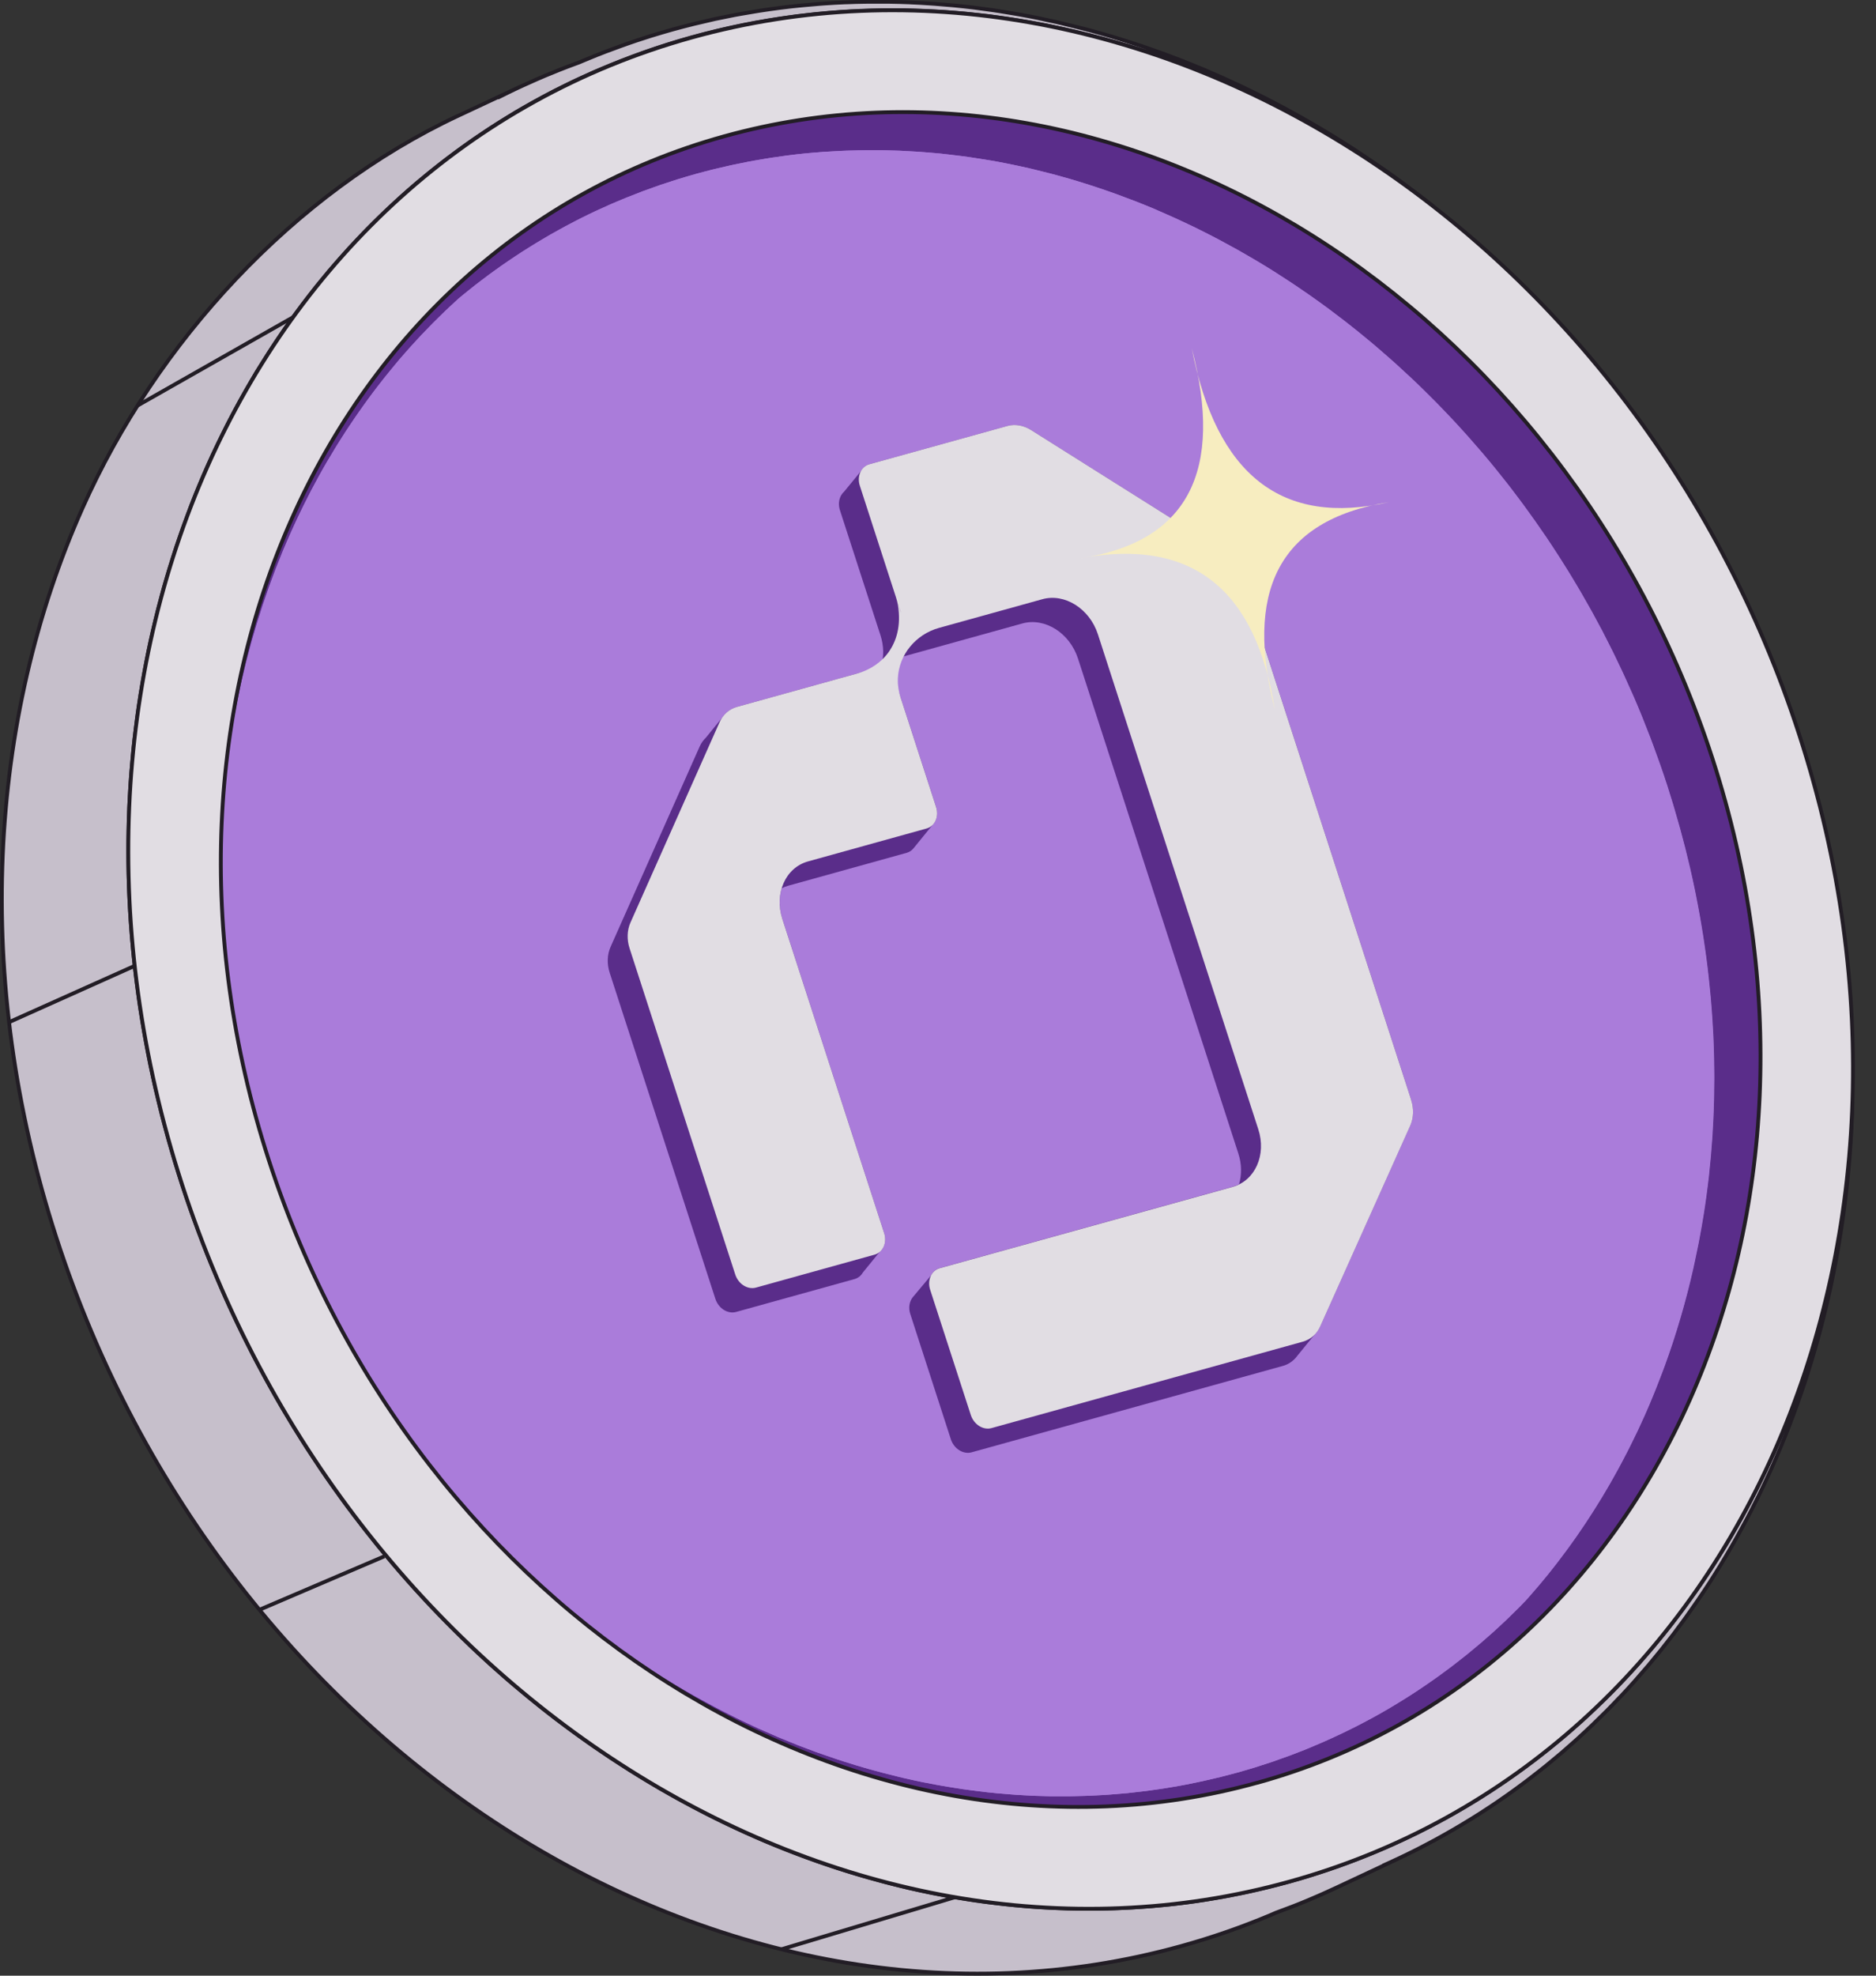 <svg width="57" height="60" viewBox="0 0 57 60" fill="none" xmlns="http://www.w3.org/2000/svg">
<rect x="0" y="0" width="57" height="60" fill="#333333" stroke="none"/>
<g clip-path="url(#clip0_8735_9632)">
<path d="M54.67 22.322C50.08 7.958 35.716 -2.759 21.022 1.138C14.237 3.022 9.111 7.86 6.307 14.162C0.037 27.476 6.563 46.27 19.144 53.764C41.53 67.369 62.497 45.961 54.67 22.322Z" fill="#5A2D8A"/>
<path d="M18.166 49.581C18.272 49.661 18.378 49.74 18.485 49.818C18.538 49.858 18.591 49.896 18.645 49.934C18.742 50.005 18.841 50.075 18.94 50.145C18.994 50.183 19.05 50.221 19.105 50.26C19.208 50.331 19.312 50.401 19.417 50.471C19.466 50.503 19.513 50.536 19.562 50.568C19.714 50.669 19.868 50.768 20.022 50.864C20.203 50.978 20.386 51.09 20.569 51.199C20.628 51.235 20.689 51.269 20.749 51.304C20.873 51.377 20.999 51.449 21.124 51.52C21.195 51.559 21.266 51.599 21.338 51.637C21.454 51.701 21.571 51.765 21.689 51.826C21.763 51.866 21.837 51.904 21.912 51.944C22.028 52.004 22.145 52.063 22.262 52.121C22.336 52.158 22.41 52.194 22.483 52.23C22.607 52.291 22.732 52.349 22.857 52.407C22.923 52.438 22.991 52.47 23.057 52.5C23.214 52.571 23.37 52.639 23.528 52.706C23.564 52.722 23.599 52.738 23.634 52.753C23.827 52.834 24.021 52.913 24.215 52.99C24.27 53.012 24.326 53.032 24.382 53.054C24.521 53.107 24.662 53.161 24.802 53.212C24.874 53.238 24.948 53.263 25.021 53.288C25.145 53.333 25.27 53.376 25.396 53.417C25.474 53.443 25.552 53.468 25.629 53.493C25.751 53.532 25.874 53.571 25.996 53.608C26.074 53.631 26.152 53.655 26.231 53.677C26.358 53.715 26.485 53.749 26.613 53.784C26.686 53.804 26.759 53.825 26.833 53.843C26.98 53.882 27.128 53.918 27.275 53.954C27.328 53.967 27.382 53.981 27.435 53.993C27.636 54.04 27.837 54.084 28.039 54.125C28.083 54.134 28.129 54.141 28.174 54.15C28.331 54.181 28.489 54.211 28.647 54.238C28.719 54.251 28.792 54.262 28.865 54.274C28.996 54.295 29.126 54.316 29.258 54.336C29.338 54.348 29.417 54.358 29.497 54.368C29.622 54.385 29.749 54.401 29.874 54.415C29.917 54.42 29.96 54.426 30.004 54.431C30.054 54.437 30.105 54.441 30.155 54.446C30.221 54.453 30.288 54.459 30.354 54.466C30.468 54.477 30.583 54.486 30.697 54.494C30.758 54.499 30.82 54.503 30.881 54.508C31.017 54.517 31.154 54.524 31.291 54.531C31.329 54.533 31.368 54.536 31.407 54.537C31.583 54.544 31.757 54.548 31.932 54.552C31.977 54.552 32.024 54.552 32.069 54.552C32.199 54.552 32.328 54.553 32.458 54.552C32.521 54.552 32.585 54.55 32.648 54.548C32.761 54.546 32.875 54.544 32.989 54.539C33.055 54.537 33.123 54.535 33.189 54.531C33.301 54.525 33.415 54.52 33.528 54.513C33.592 54.509 33.656 54.504 33.72 54.5C33.845 54.49 33.972 54.48 34.097 54.468C34.147 54.464 34.197 54.46 34.247 54.456C34.422 54.438 34.596 54.418 34.771 54.396C34.803 54.393 34.835 54.387 34.867 54.384C35.01 54.365 35.153 54.345 35.296 54.323C35.356 54.314 35.416 54.303 35.477 54.294C35.592 54.276 35.708 54.256 35.823 54.235C35.889 54.223 35.955 54.211 36.022 54.198C36.133 54.177 36.245 54.154 36.356 54.13C36.421 54.117 36.486 54.104 36.551 54.089C36.67 54.063 36.788 54.035 36.907 54.006C36.962 53.993 37.018 53.981 37.074 53.967C37.247 53.924 37.42 53.878 37.593 53.831C37.774 53.781 37.954 53.727 38.133 53.673C38.193 53.654 38.251 53.635 38.312 53.615C38.43 53.578 38.549 53.539 38.666 53.5C38.736 53.475 38.805 53.45 38.875 53.425C38.981 53.388 39.085 53.351 39.19 53.313C39.264 53.285 39.336 53.256 39.41 53.228C39.509 53.19 39.608 53.153 39.706 53.112C39.781 53.082 39.855 53.049 39.93 53.018C40.024 52.978 40.119 52.939 40.213 52.897C40.288 52.864 40.363 52.83 40.437 52.796C40.529 52.754 40.621 52.712 40.711 52.669C40.787 52.633 40.86 52.597 40.934 52.561C41.024 52.517 41.113 52.474 41.201 52.429C41.276 52.392 41.349 52.352 41.422 52.314C41.509 52.269 41.596 52.222 41.682 52.176C41.755 52.136 41.828 52.094 41.902 52.054C41.986 52.006 42.071 51.957 42.155 51.909C42.227 51.867 42.299 51.824 42.37 51.781C42.453 51.731 42.536 51.68 42.618 51.629C42.689 51.585 42.759 51.541 42.83 51.496C42.911 51.444 42.992 51.391 43.074 51.337C43.142 51.292 43.212 51.245 43.279 51.199C43.359 51.144 43.439 51.089 43.518 51.033C43.586 50.985 43.653 50.938 43.72 50.89C43.799 50.833 43.877 50.775 43.955 50.717C44.02 50.668 44.086 50.62 44.151 50.57C44.229 50.51 44.307 50.449 44.384 50.388C44.446 50.338 44.51 50.288 44.573 50.239C44.651 50.176 44.726 50.112 44.803 50.048C44.863 49.997 44.925 49.947 44.985 49.896C45.063 49.83 45.139 49.762 45.215 49.695C45.273 49.644 45.331 49.594 45.388 49.542C45.467 49.471 45.544 49.399 45.622 49.326C45.675 49.276 45.728 49.227 45.781 49.177C45.863 49.098 45.944 49.018 46.026 48.937C46.071 48.891 46.117 48.847 46.164 48.801C46.227 48.738 46.288 48.673 46.35 48.608C46.372 48.584 46.394 48.56 46.416 48.536C46.439 48.509 46.462 48.483 46.486 48.456C46.567 48.363 46.647 48.271 46.727 48.177C46.764 48.133 46.802 48.088 46.839 48.044C46.903 47.967 46.968 47.889 47.03 47.811C47.071 47.76 47.112 47.708 47.152 47.657C47.21 47.584 47.269 47.512 47.324 47.437C47.366 47.383 47.408 47.327 47.45 47.271C47.503 47.199 47.558 47.128 47.611 47.056C47.653 46.998 47.695 46.94 47.736 46.882C47.788 46.811 47.839 46.739 47.89 46.667C47.932 46.608 47.972 46.548 48.013 46.487C48.062 46.415 48.112 46.344 48.159 46.271C48.2 46.21 48.241 46.148 48.28 46.087C48.327 46.015 48.374 45.943 48.421 45.869C48.46 45.807 48.499 45.743 48.539 45.679C48.584 45.606 48.63 45.534 48.674 45.461C48.712 45.397 48.75 45.332 48.789 45.267C48.832 45.194 48.876 45.119 48.919 45.045C48.951 44.989 48.983 44.933 49.014 44.876C49.07 44.778 49.124 44.679 49.179 44.579C49.212 44.52 49.243 44.461 49.274 44.401C49.327 44.304 49.378 44.205 49.429 44.105C49.459 44.046 49.489 43.988 49.518 43.929C49.572 43.822 49.624 43.715 49.676 43.607C49.7 43.556 49.726 43.505 49.75 43.454C49.826 43.295 49.899 43.134 49.971 42.973C50.066 42.76 50.157 42.544 50.245 42.328C50.271 42.267 50.295 42.204 50.319 42.142C50.387 41.973 50.453 41.802 50.517 41.632C50.538 41.576 50.559 41.521 50.578 41.465C50.659 41.246 50.735 41.024 50.81 40.801C50.824 40.758 50.837 40.714 50.851 40.671C50.912 40.486 50.969 40.3 51.024 40.114C51.044 40.046 51.064 39.979 51.084 39.913C51.139 39.72 51.193 39.525 51.244 39.33C51.254 39.291 51.265 39.254 51.274 39.216C51.333 38.986 51.389 38.754 51.441 38.52C51.455 38.459 51.468 38.396 51.482 38.334C51.522 38.153 51.56 37.97 51.596 37.787C51.609 37.721 51.623 37.654 51.634 37.587C51.678 37.349 51.721 37.111 51.758 36.871C51.788 36.685 51.815 36.498 51.841 36.31C51.841 36.304 51.842 36.3 51.843 36.294C51.87 36.1 51.893 35.906 51.915 35.711C51.922 35.648 51.928 35.585 51.934 35.523C51.948 35.39 51.962 35.257 51.973 35.124C51.98 35.046 51.986 34.967 51.992 34.89C52.001 34.771 52.012 34.651 52.02 34.533C52.026 34.448 52.029 34.363 52.034 34.28C52.041 34.166 52.048 34.052 52.052 33.938C52.056 33.851 52.058 33.763 52.062 33.675C52.065 33.563 52.07 33.451 52.072 33.338C52.074 33.247 52.074 33.157 52.075 33.066C52.077 32.956 52.079 32.846 52.079 32.735C52.079 32.643 52.078 32.55 52.077 32.458C52.077 32.348 52.074 32.238 52.072 32.129C52.07 32.035 52.066 31.941 52.064 31.848C52.06 31.739 52.057 31.63 52.052 31.52C52.048 31.425 52.043 31.331 52.037 31.236C52.031 31.127 52.026 31.017 52.017 30.908C52.012 30.813 52.004 30.717 51.996 30.621C51.988 30.512 51.979 30.403 51.97 30.294C51.962 30.198 51.951 30.101 51.942 30.005C51.931 29.896 51.92 29.786 51.908 29.677C51.898 29.581 51.886 29.483 51.875 29.386C51.862 29.276 51.848 29.167 51.833 29.058C51.82 28.961 51.806 28.863 51.792 28.765C51.777 28.656 51.761 28.547 51.743 28.438C51.728 28.34 51.712 28.242 51.696 28.144C51.677 28.035 51.658 27.926 51.64 27.817C51.623 27.718 51.604 27.62 51.585 27.522C51.561 27.389 51.535 27.258 51.509 27.126C51.499 27.081 51.491 27.038 51.482 26.994C51.444 26.809 51.403 26.622 51.36 26.436C51.352 26.399 51.343 26.361 51.334 26.325C51.298 26.169 51.26 26.012 51.221 25.855C51.209 25.807 51.197 25.76 51.185 25.711C51.137 25.524 51.087 25.336 51.036 25.149C51.029 25.125 51.022 25.1 51.015 25.076C50.969 24.909 50.921 24.742 50.871 24.575C50.856 24.525 50.842 24.475 50.827 24.425C50.77 24.236 50.711 24.048 50.651 23.859C50.582 23.646 50.51 23.435 50.437 23.226C50.415 23.161 50.392 23.097 50.368 23.033C50.315 22.884 50.261 22.736 50.206 22.588C50.18 22.52 50.154 22.45 50.128 22.381C50.067 22.223 50.006 22.067 49.943 21.911C49.923 21.861 49.904 21.811 49.884 21.761C49.801 21.558 49.717 21.356 49.63 21.156C49.61 21.111 49.589 21.066 49.569 21.02C49.501 20.864 49.431 20.709 49.36 20.555C49.33 20.489 49.3 20.423 49.268 20.358C49.203 20.218 49.136 20.079 49.069 19.94C49.04 19.88 49.009 19.819 48.98 19.759C48.89 19.577 48.798 19.394 48.704 19.214C48.698 19.203 48.692 19.191 48.687 19.179C48.587 18.989 48.484 18.8 48.381 18.611C48.347 18.551 48.314 18.491 48.279 18.43C48.213 18.311 48.145 18.192 48.077 18.075C48.038 18.009 48 17.944 47.962 17.877C47.895 17.762 47.826 17.649 47.757 17.535C47.719 17.472 47.681 17.409 47.642 17.347C47.565 17.22 47.486 17.095 47.406 16.97C47.375 16.924 47.346 16.876 47.316 16.83C47.206 16.66 47.095 16.491 46.982 16.323C46.958 16.29 46.935 16.256 46.912 16.222C46.821 16.089 46.73 15.957 46.637 15.825C46.596 15.768 46.555 15.713 46.516 15.656C46.438 15.548 46.36 15.44 46.281 15.332C46.237 15.271 46.192 15.211 46.148 15.152C46.069 15.047 45.99 14.943 45.911 14.839C45.867 14.782 45.824 14.725 45.78 14.67C45.689 14.553 45.597 14.438 45.504 14.325C45.472 14.284 45.439 14.242 45.406 14.202C45.28 14.048 45.154 13.895 45.025 13.745C44.997 13.713 44.968 13.68 44.94 13.648C44.839 13.53 44.737 13.413 44.634 13.297C44.589 13.245 44.543 13.194 44.496 13.142C44.409 13.046 44.322 12.95 44.234 12.854C44.184 12.8 44.134 12.746 44.083 12.693C43.995 12.599 43.905 12.506 43.816 12.413C43.767 12.363 43.719 12.313 43.67 12.263C43.567 12.158 43.464 12.054 43.359 11.951C43.324 11.916 43.289 11.881 43.255 11.848C43.115 11.71 42.975 11.576 42.833 11.443C42.801 11.412 42.767 11.382 42.733 11.352C42.624 11.249 42.514 11.148 42.403 11.048C42.352 11.003 42.301 10.958 42.25 10.912C42.155 10.828 42.06 10.744 41.963 10.661C41.902 10.607 41.839 10.554 41.777 10.501C41.717 10.45 41.655 10.399 41.595 10.348C41.525 10.29 41.456 10.233 41.386 10.176C41.325 10.126 41.263 10.075 41.201 10.026C41.132 9.97 41.061 9.914 40.99 9.858C40.933 9.813 40.875 9.767 40.817 9.723C40.673 9.612 40.529 9.503 40.384 9.395C40.369 9.383 40.353 9.371 40.338 9.361C40.178 9.242 40.017 9.127 39.855 9.013C39.809 8.98 39.764 8.949 39.717 8.916C39.595 8.831 39.472 8.747 39.348 8.664C39.3 8.632 39.251 8.599 39.204 8.568C39.039 8.459 38.873 8.351 38.707 8.246C38.526 8.132 38.343 8.021 38.16 7.912C38.1 7.875 38.04 7.842 37.98 7.807C37.855 7.734 37.73 7.662 37.605 7.591C37.534 7.551 37.463 7.512 37.391 7.474C37.275 7.41 37.157 7.346 37.041 7.284C36.967 7.245 36.893 7.207 36.818 7.167C36.701 7.107 36.585 7.047 36.466 6.989C36.393 6.953 36.319 6.916 36.246 6.88C36.121 6.82 35.997 6.762 35.872 6.704C35.804 6.672 35.738 6.641 35.671 6.611C35.514 6.54 35.357 6.471 35.199 6.403C35.164 6.388 35.128 6.371 35.094 6.356C34.901 6.275 34.707 6.196 34.512 6.119C34.456 6.097 34.401 6.078 34.346 6.057C34.206 6.003 34.066 5.95 33.925 5.899C33.852 5.872 33.779 5.848 33.706 5.821C33.581 5.777 33.456 5.734 33.332 5.693C33.254 5.668 33.176 5.642 33.098 5.617C32.976 5.577 32.853 5.539 32.731 5.502C32.654 5.478 32.575 5.454 32.497 5.432C32.37 5.395 32.242 5.36 32.115 5.325C32.041 5.305 31.968 5.284 31.895 5.266C31.748 5.228 31.6 5.192 31.453 5.156C31.399 5.143 31.347 5.129 31.294 5.117C31.093 5.071 30.892 5.027 30.69 4.986C30.645 4.977 30.601 4.97 30.558 4.96C30.4 4.929 30.242 4.899 30.083 4.872C30.011 4.859 29.939 4.849 29.866 4.837C29.735 4.816 29.604 4.795 29.472 4.776C29.393 4.764 29.313 4.754 29.233 4.743C29.108 4.727 28.981 4.711 28.856 4.697C28.762 4.686 28.668 4.676 28.575 4.665C28.549 4.663 28.525 4.661 28.499 4.658C28.457 4.655 28.417 4.65 28.375 4.647C28.261 4.636 28.146 4.627 28.032 4.619C28.031 4.619 28.029 4.619 28.028 4.619C27.968 4.614 27.908 4.61 27.849 4.606C27.712 4.597 27.575 4.59 27.438 4.583C27.399 4.581 27.361 4.578 27.323 4.577C27.147 4.57 26.973 4.566 26.798 4.562C26.751 4.562 26.706 4.562 26.66 4.562C26.531 4.562 26.401 4.561 26.272 4.562C26.209 4.562 26.145 4.564 26.082 4.566C25.968 4.568 25.855 4.57 25.741 4.575C25.73 4.575 25.721 4.575 25.711 4.576C25.654 4.578 25.597 4.581 25.541 4.583C25.428 4.588 25.316 4.595 25.202 4.602C25.164 4.604 25.127 4.606 25.088 4.609C25.063 4.61 25.036 4.612 25.01 4.613C24.884 4.622 24.758 4.633 24.632 4.644C24.582 4.649 24.533 4.653 24.483 4.657C24.308 4.675 24.134 4.694 23.958 4.717C23.951 4.717 23.943 4.719 23.936 4.72C23.91 4.723 23.886 4.727 23.861 4.73C23.718 4.749 23.576 4.769 23.433 4.791C23.373 4.8 23.312 4.811 23.252 4.82C23.137 4.838 23.021 4.858 22.906 4.879C22.84 4.891 22.773 4.903 22.707 4.916C22.596 4.937 22.485 4.96 22.374 4.984C22.344 4.989 22.315 4.996 22.285 5.002C22.248 5.009 22.214 5.017 22.178 5.025C22.059 5.051 21.941 5.079 21.823 5.107C21.768 5.121 21.711 5.133 21.655 5.147C21.482 5.19 21.309 5.236 21.137 5.283C20.956 5.333 20.777 5.387 20.598 5.441C20.539 5.46 20.481 5.48 20.422 5.498C20.303 5.535 20.185 5.574 20.069 5.613C19.999 5.636 19.929 5.662 19.861 5.687C19.756 5.725 19.651 5.761 19.547 5.8C19.474 5.828 19.401 5.856 19.329 5.885C19.23 5.923 19.131 5.96 19.034 6C18.932 6.04 18.832 6.083 18.731 6.126C18.674 6.151 18.617 6.174 18.561 6.198C18.433 6.254 18.307 6.312 18.18 6.37C18.151 6.384 18.122 6.396 18.093 6.41C17.939 6.482 17.785 6.557 17.633 6.633C17.589 6.655 17.545 6.678 17.501 6.701C17.437 6.734 17.374 6.766 17.311 6.8C17.268 6.823 17.224 6.845 17.18 6.869C17.123 6.899 17.066 6.931 17.009 6.963C16.918 7.013 16.826 7.064 16.735 7.115C16.674 7.15 16.613 7.186 16.553 7.222C16.468 7.272 16.382 7.322 16.299 7.373C16.236 7.411 16.174 7.449 16.113 7.488C16.032 7.539 15.95 7.59 15.869 7.641C15.807 7.68 15.746 7.721 15.684 7.762C15.605 7.814 15.525 7.867 15.447 7.921C15.386 7.963 15.325 8.004 15.265 8.046C15.187 8.101 15.111 8.155 15.034 8.21C14.974 8.253 14.914 8.296 14.855 8.34C14.778 8.397 14.702 8.454 14.626 8.512C14.568 8.556 14.51 8.6 14.453 8.644C14.377 8.705 14.3 8.765 14.225 8.826C14.17 8.87 14.114 8.914 14.061 8.958C14.02 8.992 13.981 9.025 13.94 9.059C13.919 9.078 13.898 9.095 13.878 9.114C13.817 9.169 13.756 9.227 13.695 9.284C13.633 9.341 13.572 9.398 13.511 9.456C13.51 9.457 13.509 9.458 13.508 9.46C13.447 9.518 13.387 9.578 13.327 9.637C13.269 9.694 13.211 9.75 13.154 9.808C13.115 9.848 13.077 9.887 13.039 9.927C12.96 10.007 12.882 10.087 12.804 10.169C12.759 10.218 12.713 10.267 12.668 10.316C12.6 10.39 12.53 10.464 12.463 10.54C12.415 10.592 12.368 10.645 12.322 10.699C12.258 10.772 12.193 10.845 12.13 10.919C12.083 10.975 12.036 11.031 11.99 11.087C11.928 11.16 11.868 11.234 11.808 11.309C11.761 11.366 11.715 11.424 11.668 11.482C11.609 11.556 11.551 11.63 11.493 11.706C11.448 11.765 11.402 11.823 11.357 11.883C11.299 11.96 11.242 12.037 11.186 12.113C11.142 12.173 11.099 12.232 11.056 12.292C10.999 12.371 10.944 12.45 10.889 12.529C10.847 12.588 10.805 12.648 10.765 12.708C10.709 12.79 10.653 12.873 10.599 12.955C10.56 13.014 10.521 13.072 10.482 13.131C10.425 13.219 10.369 13.309 10.313 13.398C10.278 13.453 10.244 13.507 10.21 13.562C10.146 13.666 10.083 13.772 10.02 13.878C9.996 13.918 9.971 13.959 9.947 13.999C9.861 14.147 9.776 14.294 9.694 14.444C9.676 14.476 9.66 14.507 9.644 14.537C9.579 14.657 9.514 14.777 9.451 14.896C9.422 14.951 9.394 15.007 9.366 15.062C9.316 15.16 9.266 15.257 9.218 15.356C9.172 15.449 9.127 15.542 9.083 15.635C9.061 15.681 9.038 15.728 9.016 15.775C8.948 15.918 8.883 16.061 8.819 16.205C8.74 16.382 8.664 16.56 8.589 16.739C8.556 16.821 8.524 16.903 8.491 16.985C8.451 17.084 8.411 17.183 8.372 17.282C8.341 17.362 8.312 17.444 8.282 17.524C8.243 17.627 8.204 17.729 8.168 17.831C8.139 17.912 8.112 17.994 8.084 18.075C8.048 18.179 8.011 18.283 7.976 18.389C7.948 18.473 7.922 18.559 7.895 18.645C7.862 18.747 7.829 18.849 7.797 18.952C7.772 19.038 7.747 19.124 7.722 19.21C7.692 19.314 7.66 19.417 7.631 19.522C7.607 19.61 7.585 19.7 7.562 19.788C7.534 19.891 7.506 19.995 7.479 20.098C7.456 20.19 7.435 20.283 7.413 20.374C7.388 20.477 7.363 20.578 7.34 20.68C7.318 20.775 7.299 20.872 7.278 20.967C7.257 21.068 7.234 21.168 7.214 21.269C7.195 21.365 7.178 21.463 7.16 21.559C7.141 21.66 7.12 21.761 7.103 21.863C7.085 21.96 7.071 22.057 7.055 22.155C7.038 22.257 7.02 22.36 7.005 22.463C6.99 22.559 6.979 22.657 6.965 22.754C6.949 22.859 6.934 22.963 6.92 23.068C6.908 23.164 6.898 23.262 6.887 23.358C6.874 23.465 6.861 23.571 6.85 23.677C6.839 23.776 6.831 23.875 6.822 23.974C6.812 24.079 6.801 24.185 6.793 24.291C6.785 24.39 6.779 24.49 6.772 24.59C6.765 24.696 6.756 24.803 6.75 24.91C6.744 25.01 6.74 25.109 6.736 25.209C6.733 25.266 6.731 25.322 6.728 25.379C6.73 25.3 6.732 25.22 6.735 25.141C6.738 25.071 6.74 25 6.744 24.931C6.745 24.892 6.747 24.855 6.749 24.817C6.753 24.72 6.758 24.623 6.764 24.526C6.768 24.451 6.774 24.375 6.779 24.301C6.781 24.265 6.783 24.229 6.786 24.193C6.793 24.097 6.8 24.002 6.808 23.906C6.815 23.83 6.822 23.752 6.829 23.675C6.832 23.641 6.835 23.609 6.838 23.575C6.847 23.48 6.857 23.384 6.867 23.288C6.876 23.209 6.886 23.13 6.895 23.052C6.898 23.021 6.902 22.991 6.905 22.96C6.917 22.864 6.927 22.769 6.94 22.675C6.952 22.594 6.962 22.513 6.974 22.43C6.977 22.403 6.982 22.377 6.985 22.35C6.999 22.256 7.012 22.162 7.027 22.068C7.041 21.984 7.055 21.899 7.068 21.816C7.071 21.793 7.076 21.768 7.08 21.745C7.095 21.651 7.111 21.558 7.127 21.465C7.143 21.379 7.16 21.293 7.176 21.207C7.179 21.186 7.184 21.165 7.188 21.146C7.205 21.053 7.222 20.961 7.241 20.868C7.26 20.78 7.278 20.692 7.297 20.603C7.3 20.585 7.305 20.565 7.308 20.546C7.323 20.474 7.34 20.402 7.356 20.331C7.335 20.419 7.313 20.506 7.293 20.593C7.279 20.654 7.267 20.715 7.253 20.776C7.213 20.959 7.175 21.141 7.139 21.325C7.126 21.392 7.112 21.459 7.099 21.526C7.055 21.765 7.012 22.004 6.974 22.244C6.974 22.245 6.974 22.248 6.974 22.249C6.944 22.439 6.916 22.63 6.89 22.823C6.884 22.867 6.88 22.911 6.874 22.954C6.854 23.105 6.836 23.255 6.818 23.406C6.81 23.478 6.804 23.551 6.796 23.623C6.783 23.746 6.771 23.869 6.759 23.993C6.752 24.075 6.746 24.156 6.739 24.237C6.73 24.353 6.721 24.468 6.713 24.584C6.707 24.67 6.703 24.756 6.697 24.843C6.692 24.956 6.685 25.068 6.679 25.18C6.675 25.27 6.673 25.36 6.67 25.45C6.666 25.56 6.661 25.669 6.659 25.78C6.657 25.871 6.657 25.963 6.656 26.054C6.654 26.163 6.653 26.272 6.653 26.382C6.653 26.475 6.654 26.568 6.656 26.661C6.657 26.77 6.658 26.879 6.66 26.989C6.663 27.083 6.666 27.177 6.668 27.272C6.672 27.381 6.675 27.489 6.68 27.598C6.685 27.694 6.689 27.789 6.695 27.884C6.701 27.993 6.707 28.101 6.715 28.21C6.721 28.306 6.729 28.402 6.736 28.498C6.744 28.608 6.753 28.716 6.762 28.825C6.771 28.921 6.781 29.017 6.79 29.115C6.801 29.223 6.812 29.332 6.824 29.44C6.835 29.538 6.846 29.635 6.859 29.733C6.872 29.841 6.886 29.95 6.9 30.058C6.912 30.156 6.926 30.254 6.94 30.352C6.955 30.461 6.972 30.569 6.989 30.678C7.004 30.776 7.02 30.875 7.037 30.973C7.055 31.082 7.074 31.192 7.092 31.301C7.11 31.4 7.128 31.497 7.147 31.596C7.157 31.649 7.165 31.704 7.176 31.757C7.191 31.836 7.207 31.914 7.224 31.993C7.233 32.036 7.241 32.079 7.25 32.123C7.289 32.309 7.329 32.495 7.372 32.681C7.38 32.719 7.39 32.756 7.399 32.794C7.435 32.95 7.473 33.106 7.512 33.262C7.523 33.31 7.536 33.359 7.548 33.407C7.595 33.593 7.644 33.78 7.696 33.967C7.703 33.993 7.71 34.019 7.718 34.043C7.765 34.208 7.812 34.374 7.861 34.539C7.876 34.589 7.891 34.639 7.906 34.69C7.963 34.878 8.021 35.067 8.083 35.255C8.155 35.48 8.23 35.701 8.308 35.922C8.334 35.995 8.361 36.067 8.387 36.14C8.44 36.288 8.493 36.434 8.548 36.581C8.58 36.666 8.614 36.751 8.646 36.837C8.697 36.968 8.748 37.1 8.801 37.231C8.837 37.32 8.874 37.41 8.911 37.499C8.962 37.623 9.014 37.749 9.068 37.872C9.107 37.963 9.147 38.053 9.186 38.143C9.24 38.265 9.294 38.385 9.349 38.505C9.39 38.594 9.431 38.684 9.473 38.773C9.53 38.894 9.587 39.014 9.645 39.132C9.687 39.219 9.73 39.306 9.773 39.392C9.833 39.513 9.895 39.634 9.956 39.754C9.999 39.836 10.041 39.92 10.084 40.001C10.15 40.126 10.218 40.252 10.286 40.376C10.319 40.435 10.35 40.496 10.383 40.556C10.391 40.571 10.4 40.586 10.408 40.601C10.467 40.708 10.529 40.814 10.589 40.919C10.637 41.002 10.683 41.086 10.731 41.167C10.795 41.276 10.86 41.383 10.925 41.491C10.971 41.569 11.018 41.648 11.066 41.724C11.135 41.838 11.207 41.95 11.278 42.062C11.322 42.132 11.366 42.203 11.41 42.273C11.493 42.4 11.578 42.527 11.661 42.654C11.696 42.706 11.73 42.759 11.766 42.811C11.887 42.989 12.007 43.166 12.132 43.34C12.151 43.367 12.171 43.393 12.191 43.421C12.295 43.568 12.401 43.714 12.508 43.858C12.553 43.918 12.6 43.979 12.645 44.038C12.727 44.147 12.81 44.257 12.893 44.365C12.947 44.434 13 44.5 13.054 44.568C13.132 44.666 13.209 44.765 13.288 44.862C13.345 44.933 13.405 45.003 13.463 45.073C13.539 45.166 13.615 45.257 13.693 45.349C13.753 45.421 13.815 45.491 13.876 45.562C13.953 45.65 14.028 45.738 14.106 45.825C14.169 45.896 14.234 45.966 14.296 46.037C14.373 46.121 14.45 46.206 14.528 46.29C14.593 46.361 14.66 46.43 14.726 46.5C14.804 46.581 14.881 46.664 14.959 46.744C15.026 46.814 15.094 46.882 15.162 46.951C15.239 47.03 15.319 47.109 15.398 47.186C15.466 47.255 15.536 47.321 15.605 47.389C15.684 47.465 15.764 47.542 15.845 47.617C15.915 47.684 15.986 47.75 16.057 47.816C16.137 47.89 16.217 47.965 16.299 48.038C16.371 48.103 16.444 48.168 16.516 48.232C16.597 48.304 16.678 48.376 16.761 48.447C16.79 48.472 16.819 48.498 16.848 48.523C16.908 48.574 16.969 48.624 17.029 48.675C17.077 48.716 17.126 48.757 17.173 48.796C17.293 48.896 17.414 48.993 17.536 49.091C17.559 49.11 17.582 49.129 17.605 49.148C17.75 49.263 17.896 49.377 18.042 49.488C18.084 49.521 18.127 49.552 18.169 49.584L18.166 49.581Z" fill="#AA7CDA"/>
<path d="M18.175 49.581C18.281 49.661 18.387 49.74 18.494 49.818C18.547 49.858 18.601 49.896 18.654 49.934C18.752 50.005 18.85 50.075 18.949 50.145C19.004 50.183 19.059 50.221 19.114 50.26C19.217 50.331 19.322 50.401 19.426 50.471C19.475 50.503 19.523 50.536 19.572 50.568C19.724 50.669 19.877 50.768 20.031 50.864C20.213 50.978 20.395 51.09 20.578 51.199C20.638 51.235 20.698 51.269 20.759 51.304C20.883 51.377 21.008 51.449 21.134 51.52C21.204 51.559 21.275 51.599 21.347 51.637C21.463 51.701 21.581 51.765 21.698 51.826C21.772 51.866 21.847 51.904 21.921 51.944C22.037 52.004 22.154 52.063 22.272 52.121C22.345 52.158 22.419 52.194 22.492 52.23C22.617 52.291 22.741 52.349 22.866 52.407C22.933 52.438 23 52.47 23.066 52.5C23.223 52.571 23.38 52.639 23.538 52.706C23.574 52.722 23.608 52.738 23.643 52.753C23.836 52.834 24.03 52.913 24.224 52.99C24.28 53.012 24.336 53.032 24.391 53.054C24.531 53.107 24.671 53.161 24.812 53.212C24.884 53.238 24.957 53.263 25.03 53.288C25.154 53.333 25.28 53.376 25.405 53.417C25.483 53.443 25.561 53.468 25.639 53.493C25.761 53.532 25.884 53.571 26.006 53.608C26.084 53.631 26.161 53.655 26.24 53.677C26.367 53.715 26.495 53.749 26.622 53.784C26.695 53.804 26.769 53.825 26.842 53.843C26.989 53.882 27.137 53.918 27.284 53.954C27.338 53.967 27.391 53.981 27.445 53.993C27.645 54.04 27.846 54.084 28.049 54.125C28.093 54.134 28.138 54.141 28.183 54.15C28.34 54.181 28.498 54.211 28.656 54.238C28.728 54.251 28.801 54.262 28.874 54.274C29.006 54.295 29.136 54.316 29.267 54.336C29.347 54.348 29.426 54.358 29.506 54.368C29.631 54.385 29.758 54.401 29.884 54.415C29.927 54.42 29.97 54.426 30.014 54.431C30.064 54.437 30.115 54.441 30.165 54.446C30.231 54.453 30.297 54.459 30.363 54.466C30.477 54.477 30.592 54.486 30.706 54.494C30.767 54.499 30.829 54.503 30.89 54.508C31.026 54.517 31.163 54.524 31.3 54.531C31.339 54.533 31.377 54.536 31.417 54.537C31.592 54.544 31.766 54.548 31.942 54.552C31.987 54.552 32.033 54.552 32.079 54.552C32.209 54.552 32.338 54.553 32.468 54.552C32.53 54.552 32.594 54.55 32.657 54.548C32.771 54.546 32.885 54.544 32.998 54.539C33.065 54.537 33.132 54.535 33.198 54.531C33.311 54.525 33.425 54.52 33.537 54.513C33.601 54.509 33.665 54.504 33.729 54.5C33.854 54.49 33.981 54.48 34.106 54.468C34.156 54.464 34.206 54.46 34.256 54.456C34.432 54.438 34.606 54.418 34.78 54.396C34.812 54.393 34.844 54.387 34.876 54.384C35.019 54.365 35.162 54.345 35.305 54.323C35.365 54.314 35.426 54.303 35.486 54.294C35.601 54.276 35.717 54.256 35.832 54.235C35.898 54.223 35.965 54.211 36.031 54.198C36.142 54.177 36.254 54.154 36.365 54.13C36.43 54.117 36.495 54.104 36.56 54.089C36.679 54.063 36.797 54.035 36.916 54.006C36.971 53.993 37.027 53.981 37.083 53.967C37.256 53.924 37.429 53.878 37.602 53.831C37.783 53.781 37.963 53.727 38.142 53.673C38.203 53.654 38.261 53.635 38.321 53.615C38.44 53.578 38.558 53.539 38.675 53.5C38.745 53.475 38.815 53.45 38.884 53.425C38.99 53.388 39.095 53.351 39.199 53.313C39.273 53.285 39.345 53.256 39.42 53.228C39.519 53.19 39.617 53.153 39.715 53.112C39.79 53.082 39.865 53.049 39.939 53.018C40.033 52.978 40.128 52.939 40.222 52.897C40.298 52.864 40.372 52.83 40.446 52.796C40.538 52.754 40.63 52.712 40.721 52.669C40.796 52.633 40.869 52.597 40.944 52.561C41.033 52.517 41.122 52.474 41.211 52.429C41.285 52.392 41.358 52.352 41.431 52.314C41.518 52.269 41.605 52.222 41.691 52.176C41.765 52.136 41.838 52.094 41.911 52.054C41.996 52.006 42.081 51.957 42.164 51.909C42.236 51.867 42.308 51.824 42.379 51.781C42.463 51.731 42.545 51.68 42.627 51.629C42.698 51.585 42.768 51.541 42.839 51.496C42.92 51.444 43.002 51.391 43.083 51.337C43.151 51.292 43.221 51.245 43.288 51.199C43.368 51.144 43.449 51.089 43.528 51.033C43.595 50.985 43.662 50.938 43.73 50.89C43.809 50.833 43.886 50.775 43.964 50.717C44.029 50.668 44.096 50.62 44.161 50.57C44.238 50.51 44.316 50.449 44.393 50.388C44.456 50.338 44.519 50.288 44.582 50.239C44.66 50.176 44.736 50.112 44.812 50.048C44.873 49.997 44.934 49.947 44.995 49.896C45.072 49.83 45.148 49.762 45.224 49.695C45.282 49.644 45.34 49.594 45.398 49.542C45.476 49.471 45.553 49.399 45.631 49.326C45.684 49.276 45.738 49.227 45.79 49.177C45.873 49.098 45.954 49.018 46.035 48.937C46.08 48.891 46.127 48.847 46.173 48.801C46.236 48.738 46.297 48.673 46.359 48.608C46.381 48.584 46.403 48.56 46.425 48.536C46.449 48.509 46.472 48.483 46.495 48.456C46.576 48.363 46.656 48.271 46.736 48.177C46.774 48.133 46.811 48.088 46.848 48.044C46.912 47.967 46.977 47.889 47.04 47.811C47.08 47.76 47.121 47.708 47.162 47.657C47.22 47.584 47.278 47.512 47.334 47.437C47.375 47.383 47.417 47.327 47.459 47.271C47.512 47.199 47.567 47.128 47.62 47.056C47.662 46.998 47.704 46.94 47.746 46.882C47.797 46.811 47.848 46.739 47.899 46.667C47.941 46.608 47.982 46.548 48.022 46.487C48.071 46.415 48.121 46.344 48.169 46.271C48.209 46.21 48.25 46.148 48.289 46.087C48.336 46.015 48.383 45.943 48.43 45.869C48.469 45.807 48.509 45.743 48.548 45.679C48.594 45.606 48.639 45.534 48.683 45.461C48.721 45.397 48.76 45.332 48.798 45.267C48.841 45.194 48.885 45.119 48.928 45.045C48.961 44.989 48.992 44.933 49.023 44.876C49.079 44.778 49.134 44.679 49.188 44.579C49.221 44.52 49.252 44.461 49.283 44.401C49.336 44.304 49.387 44.205 49.438 44.105C49.468 44.046 49.498 43.988 49.527 43.929C49.581 43.822 49.633 43.715 49.685 43.607C49.71 43.556 49.735 43.505 49.76 43.454C49.835 43.295 49.908 43.134 49.98 42.973C50.076 42.76 50.166 42.544 50.254 42.328C50.28 42.267 50.304 42.204 50.329 42.142C50.396 41.973 50.462 41.802 50.526 41.632C50.547 41.576 50.568 41.521 50.588 41.465C50.668 41.246 50.745 41.024 50.819 40.801C50.833 40.758 50.847 40.714 50.861 40.671C50.921 40.486 50.978 40.3 51.034 40.114C51.053 40.046 51.073 39.979 51.093 39.913C51.149 39.72 51.202 39.525 51.253 39.33C51.264 39.291 51.274 39.254 51.283 39.216C51.343 38.986 51.398 38.754 51.451 38.52C51.465 38.459 51.477 38.396 51.491 38.334C51.531 38.153 51.569 37.97 51.605 37.787C51.618 37.721 51.632 37.654 51.643 37.587C51.688 37.349 51.73 37.111 51.768 36.871C51.797 36.685 51.825 36.498 51.85 36.31C51.85 36.304 51.851 36.3 51.852 36.294C51.879 36.1 51.902 35.906 51.925 35.711C51.931 35.648 51.937 35.585 51.943 35.523C51.957 35.39 51.971 35.257 51.983 35.124C51.989 35.046 51.995 34.967 52.001 34.89C52.01 34.771 52.021 34.651 52.029 34.533C52.035 34.448 52.038 34.363 52.043 34.28C52.05 34.166 52.057 34.052 52.062 33.938C52.065 33.851 52.067 33.763 52.071 33.675C52.074 33.563 52.079 33.451 52.081 33.338C52.084 33.247 52.084 33.157 52.085 33.066C52.086 32.956 52.088 32.846 52.088 32.735C52.088 32.643 52.087 32.55 52.086 32.458C52.086 32.348 52.084 32.238 52.081 32.129C52.079 32.035 52.075 31.941 52.073 31.848C52.07 31.739 52.066 31.63 52.062 31.52C52.057 31.425 52.052 31.331 52.046 31.236C52.041 31.127 52.035 31.017 52.027 30.908C52.021 30.813 52.013 30.717 52.006 30.621C51.998 30.512 51.988 30.403 51.979 30.294C51.971 30.198 51.961 30.101 51.951 30.005C51.941 29.896 51.929 29.786 51.917 29.677C51.907 29.581 51.895 29.483 51.884 29.386C51.871 29.276 51.857 29.167 51.842 29.058C51.829 28.961 51.815 28.863 51.801 28.765C51.786 28.656 51.77 28.547 51.753 28.438C51.737 28.34 51.721 28.242 51.705 28.144C51.686 28.035 51.668 27.926 51.649 27.817C51.632 27.718 51.613 27.62 51.595 27.522C51.57 27.389 51.545 27.258 51.518 27.126C51.509 27.081 51.501 27.038 51.491 26.994C51.453 26.809 51.412 26.622 51.369 26.436C51.361 26.399 51.352 26.361 51.344 26.325C51.308 26.169 51.27 26.012 51.23 25.855C51.218 25.807 51.207 25.76 51.194 25.711C51.146 25.524 51.096 25.336 51.045 25.149C51.038 25.125 51.031 25.1 51.024 25.076C50.978 24.909 50.93 24.742 50.88 24.575C50.865 24.525 50.851 24.475 50.836 24.425C50.779 24.236 50.72 24.048 50.66 23.859C50.591 23.646 50.519 23.435 50.446 23.226C50.424 23.161 50.401 23.097 50.377 23.033C50.324 22.884 50.271 22.736 50.215 22.588C50.189 22.52 50.164 22.45 50.137 22.381C50.077 22.223 50.015 22.067 49.952 21.911C49.933 21.861 49.913 21.811 49.893 21.761C49.811 21.558 49.726 21.356 49.639 21.156C49.619 21.111 49.598 21.066 49.578 21.02C49.51 20.864 49.44 20.709 49.369 20.555C49.339 20.489 49.309 20.423 49.278 20.358C49.213 20.218 49.145 20.079 49.078 19.94C49.049 19.88 49.019 19.819 48.99 19.759C48.899 19.577 48.807 19.394 48.713 19.214C48.707 19.203 48.702 19.191 48.696 19.179C48.596 18.989 48.494 18.8 48.39 18.611C48.357 18.551 48.323 18.491 48.288 18.43C48.222 18.311 48.155 18.192 48.086 18.075C48.048 18.009 48.009 17.944 47.971 17.877C47.904 17.762 47.835 17.649 47.767 17.535C47.728 17.472 47.69 17.409 47.652 17.347C47.574 17.22 47.495 17.095 47.415 16.97C47.385 16.924 47.356 16.876 47.325 16.83C47.215 16.66 47.105 16.491 46.991 16.323C46.968 16.29 46.944 16.256 46.921 16.222C46.831 16.089 46.739 15.957 46.646 15.825C46.605 15.768 46.565 15.713 46.525 15.656C46.447 15.548 46.37 15.44 46.291 15.332C46.246 15.271 46.201 15.211 46.157 15.152C46.078 15.047 45.999 14.943 45.92 14.839C45.876 14.782 45.833 14.725 45.789 14.67C45.698 14.553 45.606 14.438 45.514 14.325C45.481 14.284 45.449 14.242 45.415 14.202C45.289 14.048 45.163 13.895 45.034 13.745C45.006 13.713 44.977 13.68 44.949 13.648C44.848 13.53 44.746 13.413 44.644 13.297C44.598 13.245 44.552 13.194 44.505 13.142C44.418 13.046 44.331 12.95 44.243 12.854C44.193 12.8 44.143 12.746 44.092 12.693C44.004 12.599 43.914 12.506 43.825 12.413C43.776 12.363 43.728 12.313 43.68 12.263C43.576 12.158 43.473 12.054 43.368 11.951C43.334 11.916 43.299 11.881 43.264 11.848C43.125 11.71 42.984 11.576 42.842 11.443C42.81 11.412 42.776 11.382 42.742 11.352C42.633 11.249 42.523 11.148 42.413 11.048C42.362 11.003 42.31 10.958 42.259 10.912C42.164 10.828 42.069 10.744 41.972 10.661C41.911 10.607 41.848 10.554 41.787 10.501C41.726 10.45 41.665 10.399 41.604 10.348C41.535 10.29 41.465 10.233 41.395 10.176C41.334 10.126 41.272 10.075 41.211 10.026C41.141 9.97 41.07 9.914 40.999 9.858C40.942 9.813 40.884 9.767 40.826 9.723C40.682 9.612 40.538 9.503 40.393 9.395C40.378 9.383 40.363 9.371 40.348 9.361C40.187 9.242 40.026 9.127 39.865 9.013C39.818 8.98 39.773 8.949 39.726 8.916C39.604 8.831 39.481 8.747 39.357 8.664C39.309 8.632 39.261 8.599 39.213 8.568C39.048 8.459 38.882 8.351 38.716 8.246C38.535 8.132 38.352 8.021 38.169 7.912C38.11 7.875 38.049 7.842 37.989 7.807C37.865 7.734 37.739 7.662 37.614 7.591C37.543 7.551 37.472 7.512 37.4 7.474C37.284 7.41 37.167 7.346 37.05 7.284C36.976 7.245 36.902 7.207 36.828 7.167C36.71 7.107 36.594 7.047 36.476 6.989C36.403 6.953 36.328 6.916 36.255 6.88C36.131 6.82 36.006 6.762 35.881 6.704C35.814 6.672 35.747 6.641 35.68 6.611C35.523 6.54 35.367 6.471 35.209 6.403C35.174 6.388 35.138 6.371 35.103 6.356C34.91 6.275 34.716 6.196 34.521 6.119C34.465 6.097 34.411 6.078 34.355 6.057C34.215 6.003 34.075 5.95 33.934 5.899C33.861 5.872 33.788 5.848 33.715 5.821C33.591 5.777 33.465 5.734 33.341 5.693C33.263 5.668 33.185 5.642 33.108 5.617C32.986 5.577 32.862 5.539 32.741 5.502C32.663 5.478 32.584 5.454 32.506 5.432C32.379 5.395 32.252 5.36 32.124 5.325C32.051 5.305 31.977 5.284 31.904 5.266C31.757 5.228 31.609 5.192 31.462 5.156C31.409 5.143 31.356 5.129 31.303 5.117C31.102 5.071 30.901 5.027 30.699 4.986C30.655 4.977 30.611 4.97 30.568 4.96C30.41 4.929 30.252 4.899 30.093 4.872C30.021 4.859 29.949 4.849 29.875 4.837C29.744 4.816 29.613 4.795 29.482 4.776C29.403 4.764 29.323 4.754 29.242 4.743C29.117 4.727 28.99 4.711 28.865 4.697C28.771 4.686 28.677 4.676 28.584 4.665C28.558 4.663 28.534 4.661 28.508 4.658C28.467 4.655 28.426 4.65 28.384 4.647C28.27 4.636 28.155 4.627 28.042 4.619C28.04 4.619 28.038 4.619 28.037 4.619C27.978 4.614 27.917 4.61 27.858 4.606C27.721 4.597 27.584 4.59 27.447 4.583C27.409 4.581 27.37 4.578 27.332 4.577C27.157 4.57 26.982 4.566 26.807 4.562C26.761 4.562 26.715 4.562 26.669 4.562C26.54 4.562 26.41 4.561 26.281 4.562C26.218 4.562 26.154 4.564 26.092 4.566C25.978 4.568 25.864 4.57 25.75 4.575C25.74 4.575 25.73 4.575 25.72 4.576C25.663 4.578 25.606 4.581 25.55 4.583C25.438 4.588 25.325 4.595 25.211 4.602C25.173 4.604 25.136 4.606 25.097 4.609C25.072 4.61 25.045 4.612 25.02 4.613C24.893 4.622 24.768 4.633 24.641 4.644C24.591 4.649 24.542 4.653 24.492 4.657C24.317 4.675 24.143 4.694 23.967 4.717C23.96 4.717 23.952 4.719 23.945 4.72C23.92 4.723 23.895 4.727 23.87 4.73C23.727 4.749 23.585 4.769 23.442 4.791C23.382 4.8 23.322 4.811 23.261 4.82C23.146 4.838 23.03 4.858 22.915 4.879C22.849 4.891 22.783 4.903 22.717 4.916C22.605 4.937 22.495 4.96 22.383 4.984C22.353 4.989 22.324 4.996 22.294 5.002C22.258 5.009 22.223 5.017 22.187 5.025C22.069 5.051 21.95 5.079 21.833 5.107C21.777 5.121 21.72 5.133 21.664 5.147C21.491 5.19 21.318 5.236 21.146 5.283C20.965 5.333 20.786 5.387 20.608 5.441C20.548 5.46 20.49 5.48 20.431 5.498C20.312 5.535 20.194 5.574 20.078 5.613C20.008 5.636 19.939 5.662 19.87 5.687C19.765 5.725 19.66 5.761 19.556 5.8C19.483 5.828 19.41 5.856 19.338 5.885C19.239 5.923 19.141 5.96 19.043 6C18.941 6.04 18.841 6.083 18.74 6.126C18.683 6.151 18.626 6.174 18.57 6.198C18.443 6.254 18.316 6.312 18.189 6.37C18.16 6.384 18.131 6.396 18.102 6.41C17.948 6.482 17.795 6.557 17.642 6.633C17.598 6.655 17.554 6.678 17.51 6.701C17.446 6.734 17.383 6.766 17.321 6.8C17.278 6.823 17.234 6.845 17.189 6.869C17.133 6.899 17.076 6.931 17.019 6.963C16.927 7.013 16.835 7.064 16.745 7.115C16.683 7.15 16.623 7.186 16.562 7.222C16.478 7.272 16.392 7.322 16.308 7.373C16.245 7.411 16.184 7.449 16.122 7.488C16.041 7.539 15.96 7.59 15.878 7.641C15.817 7.68 15.755 7.721 15.694 7.762C15.615 7.814 15.534 7.867 15.457 7.921C15.395 7.963 15.335 8.004 15.274 8.046C15.197 8.101 15.12 8.155 15.043 8.21C14.983 8.253 14.924 8.296 14.864 8.34C14.788 8.397 14.711 8.454 14.636 8.512C14.578 8.556 14.519 8.6 14.463 8.644C14.386 8.705 14.309 8.765 14.234 8.826C14.179 8.87 14.123 8.914 14.07 8.958C14.029 8.992 13.99 9.025 13.949 9.059C13.928 9.078 13.907 9.095 13.888 9.114C13.826 9.169 13.766 9.227 13.704 9.284C13.643 9.341 13.581 9.398 13.521 9.456C13.52 9.457 13.518 9.458 13.517 9.46C13.457 9.518 13.396 9.578 13.336 9.637C13.278 9.694 13.22 9.75 13.163 9.808C13.125 9.848 13.086 9.887 13.048 9.927C12.969 10.007 12.891 10.087 12.813 10.169C12.768 10.218 12.723 10.267 12.678 10.316C12.609 10.39 12.539 10.464 12.472 10.54C12.424 10.592 12.378 10.645 12.331 10.699C12.268 10.772 12.203 10.845 12.14 10.919C12.092 10.975 12.046 11.031 11.999 11.087C11.938 11.16 11.877 11.234 11.817 11.309C11.77 11.366 11.724 11.424 11.678 11.482C11.618 11.556 11.56 11.63 11.502 11.706C11.457 11.765 11.412 11.823 11.366 11.883C11.308 11.96 11.251 12.037 11.195 12.113C11.151 12.173 11.108 12.232 11.066 12.292C11.008 12.371 10.953 12.45 10.898 12.529C10.856 12.588 10.815 12.648 10.774 12.708C10.718 12.79 10.662 12.873 10.608 12.955C10.569 13.014 10.53 13.072 10.492 13.131C10.435 13.219 10.378 13.309 10.322 13.398C10.287 13.453 10.254 13.507 10.219 13.562C10.155 13.666 10.092 13.772 10.03 13.878C10.005 13.918 9.981 13.959 9.956 13.999C9.87 14.147 9.786 14.294 9.703 14.444C9.686 14.476 9.669 14.507 9.653 14.537C9.588 14.657 9.523 14.777 9.46 14.896C9.431 14.951 9.403 15.007 9.376 15.062C9.326 15.16 9.276 15.257 9.227 15.356C9.182 15.449 9.136 15.542 9.092 15.635C9.07 15.681 9.047 15.728 9.025 15.775C8.958 15.918 8.892 16.061 8.829 16.205C8.75 16.382 8.673 16.56 8.599 16.739C8.565 16.821 8.534 16.903 8.5 16.985C8.46 17.084 8.42 17.183 8.381 17.282C8.35 17.362 8.321 17.444 8.291 17.524C8.253 17.627 8.213 17.729 8.177 17.831C8.148 17.912 8.121 17.994 8.093 18.075C8.057 18.179 8.02 18.283 7.985 18.389C7.958 18.473 7.931 18.559 7.904 18.645C7.872 18.747 7.838 18.849 7.807 18.952C7.781 19.038 7.757 19.124 7.731 19.21C7.701 19.314 7.67 19.417 7.641 19.522C7.616 19.61 7.594 19.7 7.571 19.788C7.543 19.891 7.515 19.995 7.488 20.098C7.465 20.19 7.444 20.283 7.422 20.374C7.398 20.477 7.372 20.578 7.349 20.68C7.327 20.775 7.308 20.872 7.287 20.967C7.267 21.068 7.243 21.168 7.224 21.269C7.204 21.365 7.188 21.463 7.169 21.559C7.15 21.66 7.129 21.761 7.112 21.863C7.095 21.96 7.081 22.057 7.064 22.155C7.047 22.257 7.03 22.36 7.015 22.463C6.999 22.559 6.988 22.657 6.974 22.754C6.959 22.859 6.944 22.963 6.93 23.068C6.917 23.164 6.908 23.262 6.896 23.358C6.883 23.465 6.87 23.571 6.859 23.677C6.848 23.776 6.84 23.875 6.831 23.974C6.822 24.079 6.81 24.185 6.802 24.291C6.794 24.39 6.788 24.49 6.781 24.59C6.774 24.696 6.765 24.803 6.759 24.91C6.753 25.01 6.75 25.109 6.745 25.209C6.743 25.266 6.74 25.322 6.737 25.379C6.739 25.3 6.742 25.22 6.744 25.141C6.747 25.071 6.75 25 6.753 24.931C6.754 24.892 6.757 24.855 6.758 24.817C6.762 24.72 6.767 24.623 6.773 24.526C6.778 24.451 6.783 24.375 6.788 24.301C6.79 24.265 6.793 24.229 6.795 24.193C6.802 24.097 6.809 24.002 6.817 23.906C6.824 23.83 6.831 23.752 6.838 23.675C6.841 23.641 6.844 23.609 6.847 23.575C6.857 23.48 6.866 23.384 6.876 23.288C6.886 23.209 6.895 23.13 6.904 23.052C6.908 23.021 6.911 22.991 6.915 22.96C6.926 22.864 6.937 22.769 6.949 22.675C6.961 22.594 6.972 22.513 6.983 22.43C6.987 22.403 6.991 22.377 6.995 22.35C7.009 22.256 7.021 22.162 7.037 22.068C7.051 21.984 7.064 21.899 7.077 21.816C7.081 21.793 7.085 21.768 7.089 21.745C7.104 21.651 7.12 21.558 7.136 21.465C7.153 21.379 7.169 21.293 7.185 21.207C7.189 21.186 7.193 21.165 7.197 21.146C7.214 21.053 7.232 20.961 7.25 20.868C7.269 20.78 7.287 20.692 7.306 20.603C7.309 20.585 7.314 20.565 7.318 20.546C7.333 20.474 7.349 20.402 7.365 20.331C7.344 20.419 7.322 20.506 7.303 20.593C7.289 20.654 7.276 20.715 7.262 20.776C7.222 20.959 7.184 21.141 7.148 21.325C7.135 21.392 7.121 21.459 7.109 21.526C7.064 21.765 7.021 22.004 6.983 22.244C6.983 22.245 6.983 22.248 6.983 22.249C6.953 22.439 6.925 22.63 6.9 22.823C6.894 22.867 6.889 22.911 6.883 22.954C6.864 23.105 6.845 23.255 6.828 23.406C6.819 23.478 6.814 23.551 6.805 23.623C6.793 23.746 6.78 23.869 6.768 23.993C6.761 24.075 6.756 24.156 6.749 24.237C6.739 24.353 6.73 24.468 6.722 24.584C6.716 24.67 6.713 24.756 6.707 24.843C6.701 24.956 6.694 25.068 6.688 25.18C6.685 25.27 6.682 25.36 6.679 25.45C6.675 25.56 6.671 25.669 6.668 25.78C6.666 25.871 6.666 25.963 6.665 26.054C6.664 26.163 6.663 26.272 6.663 26.382C6.663 26.475 6.664 26.568 6.665 26.661C6.666 26.77 6.667 26.879 6.67 26.989C6.672 27.083 6.675 27.177 6.678 27.272C6.681 27.381 6.685 27.489 6.689 27.598C6.694 27.694 6.699 27.789 6.704 27.884C6.71 27.993 6.716 28.101 6.724 28.21C6.73 28.306 6.738 28.402 6.745 28.498C6.753 28.608 6.762 28.716 6.772 28.825C6.78 28.921 6.79 29.017 6.8 29.115C6.81 29.223 6.822 29.332 6.833 29.44C6.844 29.538 6.855 29.635 6.868 29.733C6.881 29.841 6.895 29.95 6.909 30.058C6.922 30.156 6.936 30.254 6.949 30.352C6.965 30.461 6.981 30.569 6.998 30.678C7.013 30.776 7.03 30.875 7.046 30.973C7.064 31.082 7.083 31.192 7.102 31.301C7.119 31.4 7.138 31.497 7.156 31.596C7.167 31.649 7.175 31.704 7.185 31.757C7.2 31.836 7.217 31.914 7.233 31.993C7.242 32.036 7.25 32.079 7.26 32.123C7.298 32.309 7.339 32.495 7.382 32.681C7.39 32.719 7.399 32.756 7.408 32.794C7.444 32.95 7.483 33.106 7.521 33.262C7.532 33.31 7.545 33.359 7.557 33.407C7.604 33.593 7.653 33.78 7.706 33.967C7.713 33.993 7.719 34.019 7.728 34.043C7.774 34.208 7.822 34.374 7.87 34.539C7.886 34.589 7.901 34.639 7.916 34.69C7.973 34.878 8.031 35.067 8.092 35.255C8.164 35.48 8.24 35.701 8.318 35.922C8.343 35.995 8.37 36.067 8.397 36.14C8.449 36.288 8.502 36.434 8.557 36.581C8.589 36.666 8.623 36.751 8.656 36.837C8.707 36.968 8.758 37.1 8.81 37.231C8.846 37.32 8.883 37.41 8.92 37.499C8.971 37.623 9.024 37.749 9.077 37.872C9.117 37.963 9.156 38.053 9.196 38.143C9.249 38.265 9.304 38.385 9.358 38.505C9.399 38.594 9.441 38.684 9.482 38.773C9.539 38.894 9.596 39.014 9.654 39.132C9.696 39.219 9.739 39.306 9.782 39.392C9.843 39.513 9.904 39.634 9.966 39.754C10.009 39.836 10.05 39.92 10.093 40.001C10.16 40.126 10.227 40.252 10.296 40.376C10.328 40.435 10.359 40.496 10.392 40.556C10.4 40.571 10.409 40.586 10.417 40.601C10.477 40.708 10.538 40.814 10.599 40.919C10.646 41.002 10.693 41.086 10.74 41.167C10.804 41.276 10.869 41.383 10.934 41.491C10.981 41.569 11.027 41.648 11.075 41.724C11.144 41.838 11.216 41.95 11.287 42.062C11.331 42.132 11.376 42.203 11.42 42.273C11.502 42.4 11.587 42.527 11.671 42.654C11.705 42.706 11.739 42.759 11.775 42.811C11.896 42.989 12.017 43.166 12.141 43.34C12.161 43.367 12.18 43.393 12.2 43.421C12.305 43.568 12.41 43.714 12.517 43.858C12.562 43.918 12.609 43.979 12.654 44.038C12.737 44.147 12.819 44.257 12.903 44.365C12.956 44.434 13.01 44.5 13.063 44.568C13.141 44.666 13.219 44.765 13.298 44.862C13.355 44.933 13.414 45.003 13.472 45.073C13.549 45.166 13.624 45.257 13.702 45.349C13.762 45.421 13.824 45.491 13.885 45.562C13.962 45.65 14.037 45.738 14.115 45.825C14.178 45.896 14.243 45.966 14.306 46.037C14.382 46.121 14.459 46.206 14.537 46.29C14.602 46.361 14.669 46.43 14.736 46.5C14.813 46.581 14.89 46.664 14.968 46.744C15.035 46.814 15.104 46.882 15.171 46.951C15.249 47.03 15.328 47.109 15.407 47.186C15.475 47.255 15.545 47.321 15.615 47.389C15.694 47.465 15.774 47.542 15.854 47.617C15.925 47.684 15.996 47.75 16.066 47.816C16.147 47.89 16.227 47.965 16.308 48.038C16.38 48.103 16.453 48.168 16.525 48.232C16.607 48.304 16.688 48.376 16.77 48.447C16.799 48.472 16.828 48.498 16.857 48.523C16.918 48.574 16.978 48.624 17.038 48.675C17.086 48.716 17.135 48.757 17.183 48.796C17.302 48.896 17.423 48.993 17.545 49.091C17.568 49.11 17.591 49.129 17.615 49.148C17.76 49.263 17.905 49.377 18.051 49.488C18.093 49.521 18.136 49.552 18.178 49.584L18.175 49.581Z" fill="#AA7CDA"/>
<path d="M56.27 33.836C56.263 33.987 56.255 34.138 56.245 34.288C56.236 34.452 56.223 34.616 56.212 34.779C56.209 34.803 56.208 34.827 56.206 34.85C56.137 35.724 56.031 36.587 55.889 37.435C55.888 37.442 55.886 37.449 55.885 37.456C55.884 37.466 55.882 37.476 55.881 37.485C55.801 37.956 55.71 38.422 55.608 38.884C55.608 38.888 55.605 38.894 55.604 38.899C55.465 39.527 55.306 40.146 55.126 40.757C55.126 40.761 55.123 40.765 55.122 40.769C54.933 41.41 54.723 42.04 54.49 42.659C54.305 43.154 54.106 43.643 53.894 44.122C53.74 44.465 53.579 44.804 53.413 45.139C53.408 45.148 53.404 45.159 53.399 45.168C53.075 45.816 52.725 46.448 52.351 47.06C52.329 47.097 52.306 47.133 52.283 47.169C52.088 47.484 51.887 47.795 51.679 48.1C51.617 48.19 51.554 48.279 51.492 48.368C51.394 48.506 51.295 48.643 51.196 48.779C51.17 48.814 51.143 48.85 51.118 48.886C51.011 49.029 50.903 49.17 50.794 49.311C50.775 49.335 50.757 49.358 50.737 49.384C50.133 50.154 49.485 50.882 48.793 51.566C48.793 51.566 48.791 51.567 48.79 51.569C48.747 51.611 48.703 51.653 48.66 51.695C48.514 51.838 48.364 51.978 48.214 52.118C48.164 52.164 48.116 52.211 48.065 52.256C47.999 52.315 47.933 52.372 47.867 52.43C47.795 52.494 47.722 52.558 47.65 52.621C47.566 52.693 47.483 52.762 47.398 52.833C47.375 52.852 47.351 52.871 47.329 52.89C47.139 53.048 46.945 53.204 46.749 53.355C46.717 53.379 46.687 53.404 46.656 53.427C44.882 54.782 42.894 55.876 40.714 56.654C40.69 56.663 40.665 56.672 40.639 56.681C40.525 56.722 40.411 56.761 40.296 56.799C40.197 56.832 40.097 56.864 39.996 56.897C39.914 56.924 39.833 56.95 39.75 56.975C39.56 57.033 39.369 57.09 39.176 57.143C39.013 57.188 38.849 57.23 38.684 57.272C38.473 57.325 38.261 57.375 38.05 57.423C38.029 57.428 38.008 57.432 37.987 57.437C37.913 57.453 37.84 57.468 37.765 57.485C37.708 57.496 37.65 57.508 37.593 57.519C37.448 57.548 37.304 57.578 37.158 57.604C37.027 57.627 36.894 57.651 36.763 57.672C36.694 57.683 36.626 57.695 36.557 57.705C36.395 57.731 36.231 57.753 36.067 57.775C35.336 57.871 34.602 57.929 33.868 57.955C33.758 57.959 33.648 57.962 33.538 57.964C33.466 57.965 33.394 57.968 33.323 57.968C33.175 57.969 33.028 57.968 32.879 57.968C32.584 57.965 32.29 57.957 31.993 57.943C31.836 57.936 31.681 57.928 31.524 57.918C31.454 57.913 31.385 57.907 31.314 57.903C31.239 57.897 31.166 57.891 31.092 57.884C30.709 57.852 30.325 57.81 29.943 57.76C29.853 57.748 29.762 57.736 29.672 57.723C29.258 57.663 28.847 57.593 28.435 57.511C28.399 57.504 28.363 57.497 28.327 57.49C28.083 57.442 27.839 57.389 27.595 57.333C27.589 57.331 27.583 57.33 27.579 57.328C27.355 57.276 27.131 57.22 26.909 57.162C26.869 57.151 26.831 57.141 26.791 57.13C26.601 57.079 26.412 57.027 26.222 56.972C26.133 56.947 26.043 56.92 25.954 56.892C25.768 56.837 25.583 56.777 25.399 56.718C25.356 56.704 25.312 56.69 25.269 56.675C25.127 56.627 24.985 56.579 24.842 56.529C24.797 56.513 24.751 56.496 24.705 56.48C24.508 56.409 24.312 56.337 24.114 56.261C24.05 56.236 23.986 56.213 23.923 56.187C23.701 56.1 23.48 56.011 23.259 55.918C23.242 55.911 23.226 55.903 23.208 55.896C23.005 55.81 22.803 55.72 22.601 55.629C22.53 55.596 22.459 55.562 22.387 55.53C22.24 55.461 22.092 55.393 21.946 55.321C21.942 55.319 21.939 55.317 21.934 55.315C21.719 55.211 21.506 55.104 21.293 54.993C21.208 54.949 21.124 54.905 21.039 54.86C20.395 54.52 19.762 54.154 19.14 53.762C19.059 53.711 18.977 53.657 18.896 53.604C18.803 53.544 18.709 53.485 18.615 53.423C18.56 53.387 18.505 53.35 18.45 53.313C18.331 53.233 18.212 53.153 18.092 53.071C18.03 53.028 17.968 52.984 17.904 52.94C17.815 52.877 17.727 52.815 17.637 52.751C17.552 52.69 17.469 52.63 17.384 52.568C17.343 52.538 17.303 52.508 17.262 52.478C17.133 52.383 17.004 52.287 16.876 52.19C16.743 52.088 16.61 51.983 16.478 51.879C16.199 51.658 15.923 51.431 15.65 51.2C15.572 51.134 15.494 51.068 15.416 51.002C15.288 50.89 15.161 50.778 15.034 50.665C14.986 50.622 14.938 50.579 14.889 50.536C14.797 50.452 14.706 50.368 14.614 50.283C14.58 50.251 14.547 50.22 14.513 50.189C14.374 50.059 14.237 49.929 14.1 49.795C14.083 49.78 14.067 49.764 14.052 49.748C13.557 49.268 13.075 48.77 12.607 48.252C12.541 48.178 12.475 48.106 12.41 48.032C12.112 47.697 11.822 47.356 11.536 47.008C11.51 46.976 11.483 46.944 11.457 46.911C11.368 46.802 11.281 46.691 11.194 46.58C11.194 46.579 11.191 46.578 11.19 46.577C11.151 46.527 11.111 46.477 11.072 46.427C10.956 46.278 10.842 46.129 10.728 45.979C10.727 45.976 10.726 45.975 10.725 45.973C10.672 45.903 10.619 45.835 10.566 45.765C10.424 45.572 10.283 45.378 10.144 45.182C10.142 45.18 10.14 45.177 10.138 45.174C9.997 44.975 9.858 44.774 9.721 44.572C9.694 44.532 9.668 44.491 9.641 44.45C9.532 44.288 9.423 44.124 9.316 43.958C9.263 43.878 9.214 43.796 9.161 43.713C9.081 43.586 9.001 43.461 8.923 43.333C8.887 43.274 8.852 43.215 8.816 43.155C8.725 43.003 8.633 42.851 8.542 42.698C8.493 42.614 8.446 42.531 8.398 42.447C8.195 42.092 7.996 41.733 7.804 41.368C7.775 41.312 7.746 41.255 7.716 41.2C7.506 40.794 7.303 40.384 7.108 39.967C7.06 39.866 7.014 39.764 6.966 39.662C6.879 39.472 6.794 39.281 6.712 39.089C6.69 39.039 6.668 38.989 6.647 38.939C6.48 38.55 6.319 38.157 6.166 37.758C6.166 37.757 6.166 37.755 6.165 37.754C6.064 37.492 5.966 37.23 5.871 36.963C5.842 36.88 5.811 36.798 5.782 36.715C5.693 36.463 5.607 36.21 5.525 35.956C5.509 35.906 5.494 35.855 5.477 35.805C5.425 35.64 5.373 35.475 5.323 35.31C5.293 35.211 5.265 35.114 5.236 35.015C5.193 34.868 5.15 34.72 5.108 34.571C5.073 34.447 5.041 34.323 5.008 34.199C4.977 34.081 4.945 33.964 4.915 33.847C4.901 33.792 4.887 33.737 4.875 33.683C4.83 33.505 4.787 33.328 4.746 33.15C4.735 33.107 4.725 33.064 4.715 33.021C4.667 32.808 4.621 32.597 4.577 32.386C4.567 32.336 4.557 32.287 4.547 32.237C4.54 32.203 4.534 32.169 4.527 32.135C4.482 31.906 4.438 31.677 4.397 31.448C4.395 31.438 4.394 31.427 4.391 31.417C4.348 31.172 4.308 30.926 4.269 30.681C4.253 30.576 4.238 30.472 4.223 30.366C4.173 30.019 4.129 29.673 4.091 29.327C4.077 29.202 4.064 29.079 4.052 28.955C4.019 28.611 3.988 28.267 3.966 27.925C3.958 27.8 3.951 27.677 3.944 27.553C3.937 27.43 3.932 27.307 3.926 27.185C3.921 27.076 3.918 26.965 3.914 26.854C3.911 26.747 3.907 26.64 3.905 26.532C3.902 26.408 3.901 26.284 3.9 26.161C3.899 26.012 3.898 25.862 3.899 25.715C3.899 25.632 3.9 25.55 3.901 25.467C3.905 25.134 3.913 24.803 3.928 24.472C3.934 24.344 3.942 24.216 3.949 24.087C3.955 23.99 3.959 23.891 3.965 23.793C3.973 23.665 3.985 23.537 3.994 23.409C4.009 23.22 4.027 23.031 4.045 22.841C4.05 22.791 4.055 22.741 4.06 22.688C4.069 22.608 4.076 22.527 4.085 22.447C4.094 22.367 4.105 22.29 4.114 22.211C4.131 22.068 4.148 21.924 4.167 21.781C4.197 21.559 4.23 21.338 4.265 21.119C4.266 21.108 4.268 21.099 4.269 21.089C4.274 21.057 4.28 21.025 4.286 20.994C4.319 20.785 4.355 20.576 4.394 20.369C4.426 20.191 4.461 20.013 4.497 19.837C4.501 19.817 4.505 19.797 4.509 19.776C4.548 19.582 4.591 19.39 4.635 19.198C4.692 18.951 4.751 18.704 4.814 18.459C4.863 18.27 4.913 18.083 4.965 17.895C4.978 17.85 4.991 17.804 5.003 17.759C5.012 17.729 5.021 17.699 5.03 17.669C5.1 17.428 5.172 17.188 5.249 16.951C5.283 16.84 5.318 16.729 5.354 16.619C5.381 16.537 5.41 16.456 5.438 16.376C5.475 16.268 5.512 16.159 5.55 16.051C5.604 15.902 5.658 15.755 5.714 15.607C5.743 15.529 5.771 15.45 5.801 15.372C5.96 14.962 6.128 14.557 6.305 14.158C6.413 13.915 6.526 13.674 6.641 13.436C6.656 13.404 6.672 13.373 6.689 13.34C6.765 13.182 6.843 13.025 6.923 12.868C6.95 12.816 6.978 12.764 7.005 12.712C7.195 12.346 7.394 11.987 7.6 11.633C7.64 11.566 7.678 11.499 7.719 11.432C7.747 11.385 7.773 11.339 7.801 11.292C7.849 11.213 7.899 11.136 7.948 11.058C8.252 10.568 8.572 10.089 8.909 9.625C8.937 9.585 8.966 9.547 8.995 9.509C9.125 9.331 9.258 9.155 9.394 8.981C9.43 8.935 9.466 8.888 9.503 8.841C9.545 8.787 9.586 8.734 9.629 8.68C9.729 8.556 9.83 8.433 9.934 8.31C9.957 8.283 9.979 8.255 10.002 8.227C10.103 8.108 10.207 7.991 10.31 7.873C10.512 7.644 10.717 7.419 10.929 7.199C11.008 7.116 11.087 7.035 11.166 6.953C11.438 6.677 11.716 6.408 12.002 6.145C12.05 6.101 12.096 6.057 12.145 6.013C12.318 5.856 12.493 5.703 12.671 5.552C12.697 5.531 12.722 5.51 12.75 5.487C13.114 5.181 13.488 4.887 13.871 4.605C13.889 4.591 13.909 4.577 13.928 4.563C14.04 4.481 14.153 4.4 14.267 4.319C14.341 4.267 14.417 4.215 14.491 4.164C14.606 4.085 14.722 4.008 14.838 3.932C14.88 3.904 14.922 3.877 14.964 3.85C15.12 3.749 15.278 3.65 15.437 3.553C15.506 3.511 15.575 3.468 15.644 3.426C15.8 3.333 15.958 3.243 16.116 3.155C16.125 3.149 16.135 3.143 16.145 3.138C16.375 3.009 16.607 2.884 16.842 2.763C16.894 2.736 16.948 2.711 17.001 2.684C17.153 2.608 17.305 2.532 17.459 2.459C17.536 2.423 17.615 2.387 17.693 2.351C17.825 2.29 17.958 2.23 18.091 2.172C18.126 2.157 18.162 2.142 18.198 2.127C19.103 1.739 20.042 1.404 21.018 1.134C22.038 0.85 23.067 0.644 24.099 0.508C24.135 0.503 24.172 0.497 24.208 0.493C24.272 0.484 24.336 0.479 24.4 0.471C24.53 0.455 24.66 0.44 24.791 0.426C25.048 0.401 25.305 0.379 25.562 0.361C25.755 0.349 25.948 0.337 26.141 0.329C26.166 0.329 26.192 0.328 26.22 0.327C26.388 0.32 26.557 0.316 26.725 0.313C26.784 0.313 26.843 0.311 26.903 0.31C26.941 0.31 26.979 0.31 27.018 0.31C27.178 0.31 27.337 0.31 27.497 0.311C27.593 0.313 27.687 0.317 27.782 0.32C27.991 0.325 28.199 0.335 28.407 0.346C28.49 0.351 28.574 0.354 28.658 0.36C28.717 0.364 28.775 0.368 28.834 0.373C28.979 0.383 29.125 0.396 29.27 0.409C29.358 0.417 29.445 0.426 29.533 0.435C29.689 0.451 29.846 0.467 30.001 0.486C30.032 0.489 30.061 0.494 30.091 0.497C30.141 0.503 30.191 0.511 30.239 0.518C30.638 0.57 31.036 0.633 31.433 0.705C31.594 0.734 31.754 0.764 31.914 0.797C31.945 0.804 31.977 0.811 32.008 0.817C32.03 0.821 32.051 0.826 32.073 0.831C32.403 0.899 32.731 0.976 33.058 1.058C33.07 1.061 33.081 1.064 33.093 1.066C33.364 1.135 33.634 1.208 33.905 1.286C34.026 1.321 34.146 1.358 34.267 1.394C34.717 1.53 35.164 1.678 35.607 1.839C35.628 1.847 35.649 1.854 35.671 1.861C35.705 1.874 35.739 1.886 35.772 1.898C35.803 1.91 35.834 1.921 35.864 1.933C36.379 2.126 36.888 2.333 37.395 2.559C37.431 2.575 37.466 2.589 37.502 2.605C37.655 2.675 37.808 2.746 37.962 2.818C37.991 2.832 38.02 2.844 38.049 2.858C38.105 2.885 38.164 2.913 38.221 2.941C38.353 3.005 38.485 3.07 38.618 3.137C38.669 3.163 38.719 3.188 38.77 3.214C38.815 3.237 38.861 3.261 38.905 3.285C39.06 3.365 39.215 3.446 39.369 3.529C39.525 3.612 39.679 3.698 39.834 3.785C40.245 4.017 40.651 4.259 41.053 4.512C41.255 4.64 41.456 4.77 41.656 4.902C41.722 4.947 41.788 4.992 41.855 5.037C41.988 5.128 42.122 5.217 42.253 5.31C42.331 5.365 42.407 5.419 42.484 5.475C42.604 5.561 42.724 5.647 42.843 5.734C42.923 5.793 43.003 5.854 43.083 5.913C43.198 5.999 43.312 6.086 43.426 6.173C43.465 6.203 43.505 6.232 43.543 6.262C43.543 6.262 43.334 6.1 43.334 6.099C43.264 6.044 43.193 5.992 43.122 5.937C42.78 5.676 42.435 5.42 42.086 5.175C42.026 5.134 41.966 5.094 41.907 5.053C41.542 4.801 41.175 4.556 40.803 4.322C40.629 4.211 40.454 4.105 40.277 3.999C40.224 3.968 40.17 3.936 40.118 3.904C39.989 3.827 39.86 3.751 39.73 3.678C39.675 3.647 39.62 3.614 39.564 3.583C39.407 3.495 39.251 3.408 39.093 3.323C39.071 3.31 39.047 3.299 39.025 3.286C38.845 3.189 38.665 3.095 38.484 3.002C38.433 2.976 38.381 2.951 38.33 2.925C38.195 2.857 38.061 2.791 37.927 2.726C37.869 2.698 37.811 2.67 37.752 2.642C37.605 2.572 37.456 2.503 37.308 2.436C37.27 2.419 37.234 2.402 37.197 2.385C37.187 2.38 37.176 2.375 37.167 2.371C36.994 2.293 36.821 2.218 36.647 2.144C36.599 2.123 36.55 2.105 36.503 2.084C36.362 2.024 36.221 1.968 36.079 1.911C36.021 1.887 35.964 1.865 35.906 1.842C35.751 1.782 35.598 1.724 35.443 1.666C35.408 1.653 35.374 1.64 35.339 1.627C35.152 1.559 34.964 1.493 34.776 1.429C34.726 1.411 34.676 1.396 34.627 1.379C34.484 1.331 34.34 1.285 34.196 1.239C34.137 1.221 34.079 1.202 34.02 1.184C33.862 1.135 33.704 1.087 33.545 1.042C33.511 1.033 33.477 1.022 33.445 1.013C33.254 0.959 33.064 0.907 32.872 0.858C32.821 0.846 32.77 0.833 32.719 0.82C32.574 0.783 32.429 0.748 32.283 0.713C32.224 0.699 32.164 0.685 32.105 0.671C31.943 0.634 31.781 0.599 31.618 0.566C31.585 0.559 31.554 0.552 31.522 0.545C31.329 0.505 31.136 0.469 30.942 0.435C30.89 0.425 30.837 0.417 30.785 0.408C30.639 0.382 30.493 0.359 30.346 0.336C30.286 0.327 30.227 0.317 30.166 0.309C30.001 0.285 29.835 0.263 29.67 0.242C29.64 0.238 29.609 0.234 29.579 0.23C29.384 0.207 29.189 0.185 28.994 0.166C28.941 0.162 28.889 0.157 28.835 0.152C28.688 0.138 28.54 0.127 28.393 0.116C28.332 0.112 28.273 0.107 28.213 0.104C28.044 0.092 27.876 0.083 27.709 0.076C27.68 0.075 27.651 0.072 27.622 0.071C27.427 0.063 27.23 0.058 27.035 0.055C26.982 0.055 26.927 0.055 26.874 0.054C26.726 0.052 26.58 0.052 26.432 0.054C26.372 0.054 26.312 0.054 26.251 0.056C26.081 0.058 25.911 0.063 25.74 0.07C25.713 0.07 25.686 0.071 25.659 0.072C25.463 0.08 25.267 0.092 25.072 0.105C25.018 0.108 24.963 0.113 24.907 0.117C24.761 0.128 24.615 0.141 24.468 0.155C24.408 0.16 24.348 0.166 24.287 0.172C24.115 0.189 23.944 0.208 23.773 0.23C23.747 0.234 23.722 0.236 23.696 0.239C23.501 0.264 23.306 0.292 23.111 0.322C23.055 0.33 23 0.339 22.945 0.349C22.798 0.372 22.653 0.397 22.508 0.423C22.449 0.433 22.388 0.445 22.329 0.455C22.156 0.488 21.983 0.523 21.81 0.56C21.787 0.565 21.764 0.569 21.741 0.574C21.737 0.574 21.732 0.576 21.726 0.577C21.589 0.608 21.453 0.64 21.316 0.673C21.243 0.69 21.17 0.705 21.097 0.724C20.883 0.776 20.669 0.833 20.456 0.891C20.222 0.956 19.992 1.025 19.764 1.095C19.689 1.119 19.615 1.144 19.541 1.167C19.386 1.217 19.233 1.267 19.081 1.321C18.994 1.351 18.909 1.382 18.822 1.414C18.682 1.464 18.544 1.515 18.407 1.567C18.319 1.601 18.231 1.635 18.142 1.67C18.008 1.724 17.874 1.778 17.742 1.834C17.694 1.854 17.648 1.875 17.6 1.894C17.478 1.939 17.356 1.984 17.234 2.03C17.146 2.064 17.058 2.099 16.969 2.134C16.835 2.187 16.701 2.242 16.569 2.297C16.483 2.333 16.396 2.371 16.311 2.408C16.175 2.467 16.039 2.529 15.904 2.59C15.825 2.626 15.746 2.662 15.669 2.699C15.515 2.771 15.364 2.847 15.213 2.922C15.182 2.939 15.151 2.954 15.119 2.969C15.332 2.861 15.545 2.755 15.763 2.653C15.763 2.653 13.929 3.511 13.928 3.512C8.905 5.863 4.739 10.413 2.502 15.441C-0.346 21.841 -0.835 29.728 1.712 37.583C4.259 45.437 9.356 51.773 15.542 55.667C21.728 59.561 28.999 61.013 35.891 59.1C36.812 58.845 37.704 58.535 38.563 58.176C38.63 58.148 38.698 58.118 38.765 58.089C39.093 57.969 39.417 57.846 39.735 57.712C40.022 57.593 40.304 57.467 40.584 57.336L42.419 56.477C42.287 56.538 42.152 56.599 42.018 56.658C42.076 56.631 42.134 56.605 42.193 56.579C42.298 56.531 42.404 56.482 42.51 56.432C42.597 56.391 42.683 56.349 42.77 56.307C42.873 56.257 42.975 56.206 43.078 56.154C43.163 56.109 43.249 56.065 43.334 56.02C43.435 55.967 43.535 55.914 43.635 55.86C43.72 55.813 43.804 55.767 43.888 55.719C43.987 55.663 44.084 55.608 44.182 55.551C44.266 55.502 44.348 55.453 44.432 55.403C44.528 55.345 44.624 55.287 44.72 55.228C44.802 55.177 44.883 55.126 44.965 55.074C45.059 55.013 45.153 54.952 45.247 54.89C45.327 54.837 45.407 54.784 45.486 54.73C45.579 54.667 45.671 54.602 45.763 54.538C45.84 54.484 45.919 54.428 45.996 54.372C46.088 54.306 46.178 54.239 46.269 54.171C46.344 54.114 46.421 54.059 46.495 54C46.586 53.931 46.675 53.861 46.765 53.79C46.838 53.732 46.911 53.675 46.984 53.616C47.074 53.544 47.162 53.47 47.25 53.395C47.321 53.336 47.392 53.278 47.461 53.219C47.55 53.142 47.638 53.064 47.727 52.985C47.793 52.926 47.86 52.868 47.926 52.809C48.017 52.726 48.106 52.643 48.196 52.559C48.257 52.501 48.32 52.445 48.38 52.386C48.476 52.294 48.57 52.201 48.664 52.108C48.717 52.056 48.771 52.005 48.823 51.952C48.941 51.833 49.057 51.712 49.172 51.59C49.199 51.562 49.227 51.535 49.255 51.506C49.397 51.355 49.537 51.203 49.675 51.047C49.715 51.003 49.753 50.956 49.793 50.911C49.89 50.801 49.988 50.689 50.083 50.577C50.134 50.516 50.184 50.453 50.235 50.393C50.316 50.294 50.399 50.196 50.479 50.096C50.534 50.028 50.587 49.959 50.641 49.89C50.715 49.795 50.79 49.7 50.864 49.603C50.918 49.531 50.973 49.457 51.026 49.384C51.096 49.29 51.167 49.196 51.235 49.099C51.29 49.024 51.343 48.947 51.397 48.87C51.463 48.776 51.53 48.681 51.595 48.586C51.649 48.508 51.701 48.428 51.754 48.349C51.818 48.254 51.881 48.159 51.944 48.062C51.996 47.981 52.047 47.9 52.098 47.818C52.158 47.722 52.219 47.626 52.278 47.528C52.329 47.446 52.378 47.362 52.428 47.278C52.486 47.181 52.544 47.083 52.601 46.984C52.65 46.9 52.697 46.815 52.746 46.73C52.802 46.631 52.858 46.532 52.912 46.43C52.959 46.344 53.005 46.259 53.051 46.173C53.105 46.072 53.158 45.971 53.211 45.868C53.255 45.781 53.3 45.694 53.343 45.606C53.365 45.563 53.387 45.52 53.409 45.477C53.446 45.401 53.481 45.326 53.518 45.251C53.545 45.196 53.572 45.14 53.597 45.086C53.682 44.906 53.766 44.725 53.847 44.543C55.308 41.26 56.148 37.586 56.276 33.727C56.279 33.639 56.281 33.551 56.285 33.462C56.283 33.525 56.279 33.589 56.277 33.652C56.274 33.71 56.272 33.769 56.27 33.827V33.836Z" fill="#C6BFCB" stroke="#221D25" stroke-width="0.116" stroke-miterlimit="10"/>
<path d="M21.023 1.138C27.809 -0.745 34.966 0.684 41.056 4.518C47.145 8.351 52.164 14.588 54.67 22.321C57.177 30.053 56.697 37.817 53.892 44.119C51.089 50.421 45.962 55.26 39.178 57.143C32.393 59.025 25.234 57.597 19.145 53.763C13.055 49.929 8.036 43.693 5.528 35.96C3.022 28.227 3.503 20.463 6.307 14.162C9.111 7.86 14.237 3.022 21.023 1.138ZM38.204 54.141C44.261 52.46 48.839 48.138 51.342 42.514C53.845 36.889 54.273 29.957 52.036 23.053C49.798 16.15 45.317 10.581 39.881 7.159C34.446 3.736 28.054 2.46 21.997 4.141C15.94 5.822 11.362 10.143 8.859 15.768C6.356 21.394 5.928 28.326 8.166 35.228C10.404 42.13 14.885 47.701 20.321 51.122C25.756 54.545 32.149 55.821 38.205 54.139" fill="#E1DDE3"/>
<path d="M38.204 54.141C44.261 52.46 48.839 48.138 51.342 42.514C53.845 36.889 54.273 29.957 52.036 23.053C49.798 16.15 45.317 10.581 39.881 7.159C34.446 3.736 28.054 2.46 21.997 4.141C15.94 5.822 11.362 10.143 8.859 15.768C6.356 21.394 5.928 28.326 8.166 35.228C10.404 42.13 14.885 47.701 20.321 51.122C25.756 54.545 32.149 55.821 38.205 54.139M21.023 1.138C27.809 -0.745 34.966 0.684 41.056 4.518C47.145 8.351 52.164 14.588 54.67 22.321C57.177 30.053 56.697 37.817 53.892 44.119C51.089 50.421 45.962 55.26 39.178 57.143C32.393 59.025 25.234 57.597 19.145 53.763C13.055 49.929 8.036 43.693 5.528 35.96C3.022 28.227 3.503 20.463 6.307 14.162C9.111 7.86 14.237 3.022 21.023 1.138Z" stroke="#221D25" stroke-width="0.116" stroke-miterlimit="10"/>
<path d="M42.878 33.403L37.625 17.197C37.58 17.057 37.488 16.936 37.369 16.862L31.326 13.059C31.1 12.916 30.84 12.871 30.605 12.937L26.416 14.099C26.359 14.114 26.311 14.143 26.267 14.178H26.266L26.263 14.182C26.223 14.214 26.191 14.255 26.165 14.3L25.65 14.928C25.617 14.957 25.59 14.991 25.567 15.028L25.558 15.039V15.041C25.487 15.166 25.467 15.329 25.52 15.493L26.753 19.296C26.859 19.622 26.858 19.947 26.773 20.229C26.711 20.259 26.648 20.285 26.58 20.305L22.391 21.467C22.204 21.519 22.047 21.637 21.937 21.8L21.453 22.396C21.372 22.473 21.304 22.567 21.256 22.677L18.552 28.755C18.448 28.989 18.437 29.273 18.524 29.54L21.736 39.445C21.83 39.736 22.112 39.913 22.366 39.843L25.969 38.843C26.028 38.826 26.079 38.797 26.123 38.76C26.123 38.76 26.126 38.759 26.126 38.758C26.163 38.725 26.194 38.687 26.219 38.643C26.387 38.436 26.717 38.029 26.724 38.023H26.723C26.874 37.9 26.938 37.673 26.864 37.448L23.772 27.908C23.666 27.583 23.667 27.258 23.752 26.976C23.812 26.945 23.876 26.92 23.945 26.9L27.547 25.9C27.639 25.875 27.713 25.82 27.768 25.748L28.336 25.05H28.335C28.461 24.921 28.51 24.713 28.443 24.505L27.287 20.942C27.181 20.617 27.183 20.292 27.267 20.009C27.329 19.979 27.392 19.954 27.46 19.934L31.063 18.934C31.745 18.745 32.501 19.221 32.753 19.998L37.626 35.032C37.732 35.357 37.73 35.682 37.646 35.965C37.584 35.995 37.521 36.02 37.453 36.04L28.552 38.511C28.435 38.543 28.345 38.624 28.291 38.73L27.724 39.407C27.629 39.536 27.597 39.721 27.658 39.905L28.89 43.708C28.984 43.998 29.267 44.177 29.522 44.106L38.981 41.481C39.123 41.442 39.248 41.364 39.349 41.257L39.352 41.255C39.376 41.228 39.399 41.201 39.42 41.171L39.957 40.514C40.021 40.445 40.074 40.365 40.115 40.275L42.845 34.187C42.951 33.952 42.961 33.667 42.874 33.399L42.878 33.403Z" fill="#5A2D8A"/>
<path d="M42.877 33.403L37.624 17.197C37.579 17.057 37.487 16.936 37.369 16.862L31.326 13.059C31.099 12.916 30.839 12.871 30.605 12.937L26.416 14.099C26.161 14.17 26.031 14.463 26.125 14.752L27.223 18.14C27.247 18.215 27.269 18.293 27.282 18.372C27.388 19.021 27.226 19.483 27.003 19.8C26.78 20.117 26.432 20.346 26.051 20.452L22.39 21.468C22.156 21.533 21.965 21.702 21.861 21.937L19.157 28.015C19.052 28.25 19.042 28.533 19.129 28.8L22.34 38.706C22.434 38.996 22.716 39.174 22.971 39.103L26.573 38.103C26.828 38.032 26.958 37.739 26.864 37.45L23.771 27.91C23.519 27.134 23.867 26.351 24.549 26.161L28.152 25.161C28.406 25.091 28.536 24.798 28.442 24.509L27.363 21.18C27.306 21.004 27.274 20.819 27.28 20.633C27.28 20.624 27.28 20.615 27.28 20.606C27.31 19.879 27.828 19.264 28.529 19.069L31.669 18.198C32.35 18.008 33.106 18.485 33.358 19.262L38.232 34.296C38.484 35.073 38.135 35.855 37.453 36.045L28.552 38.515C28.298 38.585 28.168 38.879 28.262 39.169L29.496 42.971C29.59 43.262 29.873 43.441 30.127 43.37L39.587 40.745C39.82 40.68 40.011 40.513 40.115 40.278L42.846 34.19C42.952 33.956 42.962 33.671 42.875 33.403H42.877ZM27.261 18.253L27.359 18.555C27.366 18.578 27.371 18.601 27.377 18.623L27.261 18.253Z" fill="#E1DDE3"/>
<path d="M32.784 16.961C36.116 16.472 37.186 14.287 36.209 10.571C36.958 14.439 38.962 15.993 42.208 15.249C38.747 15.801 37.844 18.071 38.732 21.544C38.165 17.956 36.271 16.299 32.784 16.961Z" fill="#F7EDC0"/>
<path d="M23.733 59.2L29.011 57.618" stroke="#221D25" stroke-width="0.116" stroke-miterlimit="10"/>
<path d="M7.885 48.886L11.678 47.264" stroke="#221D25" stroke-width="0.116" stroke-miterlimit="10"/>
<path d="M4.186 12.313L8.911 9.63" stroke="#221D25" stroke-width="0.116" stroke-miterlimit="10"/>
<path d="M0.277 31.041L4.094 29.331" stroke="#221D25" stroke-width="0.116" stroke-miterlimit="10"/>
</g>
<defs>
<clipPath id="clip0_8735_9632">
<rect width="56.359" height="60" fill="white"/>
</clipPath>
</defs>
</svg>
